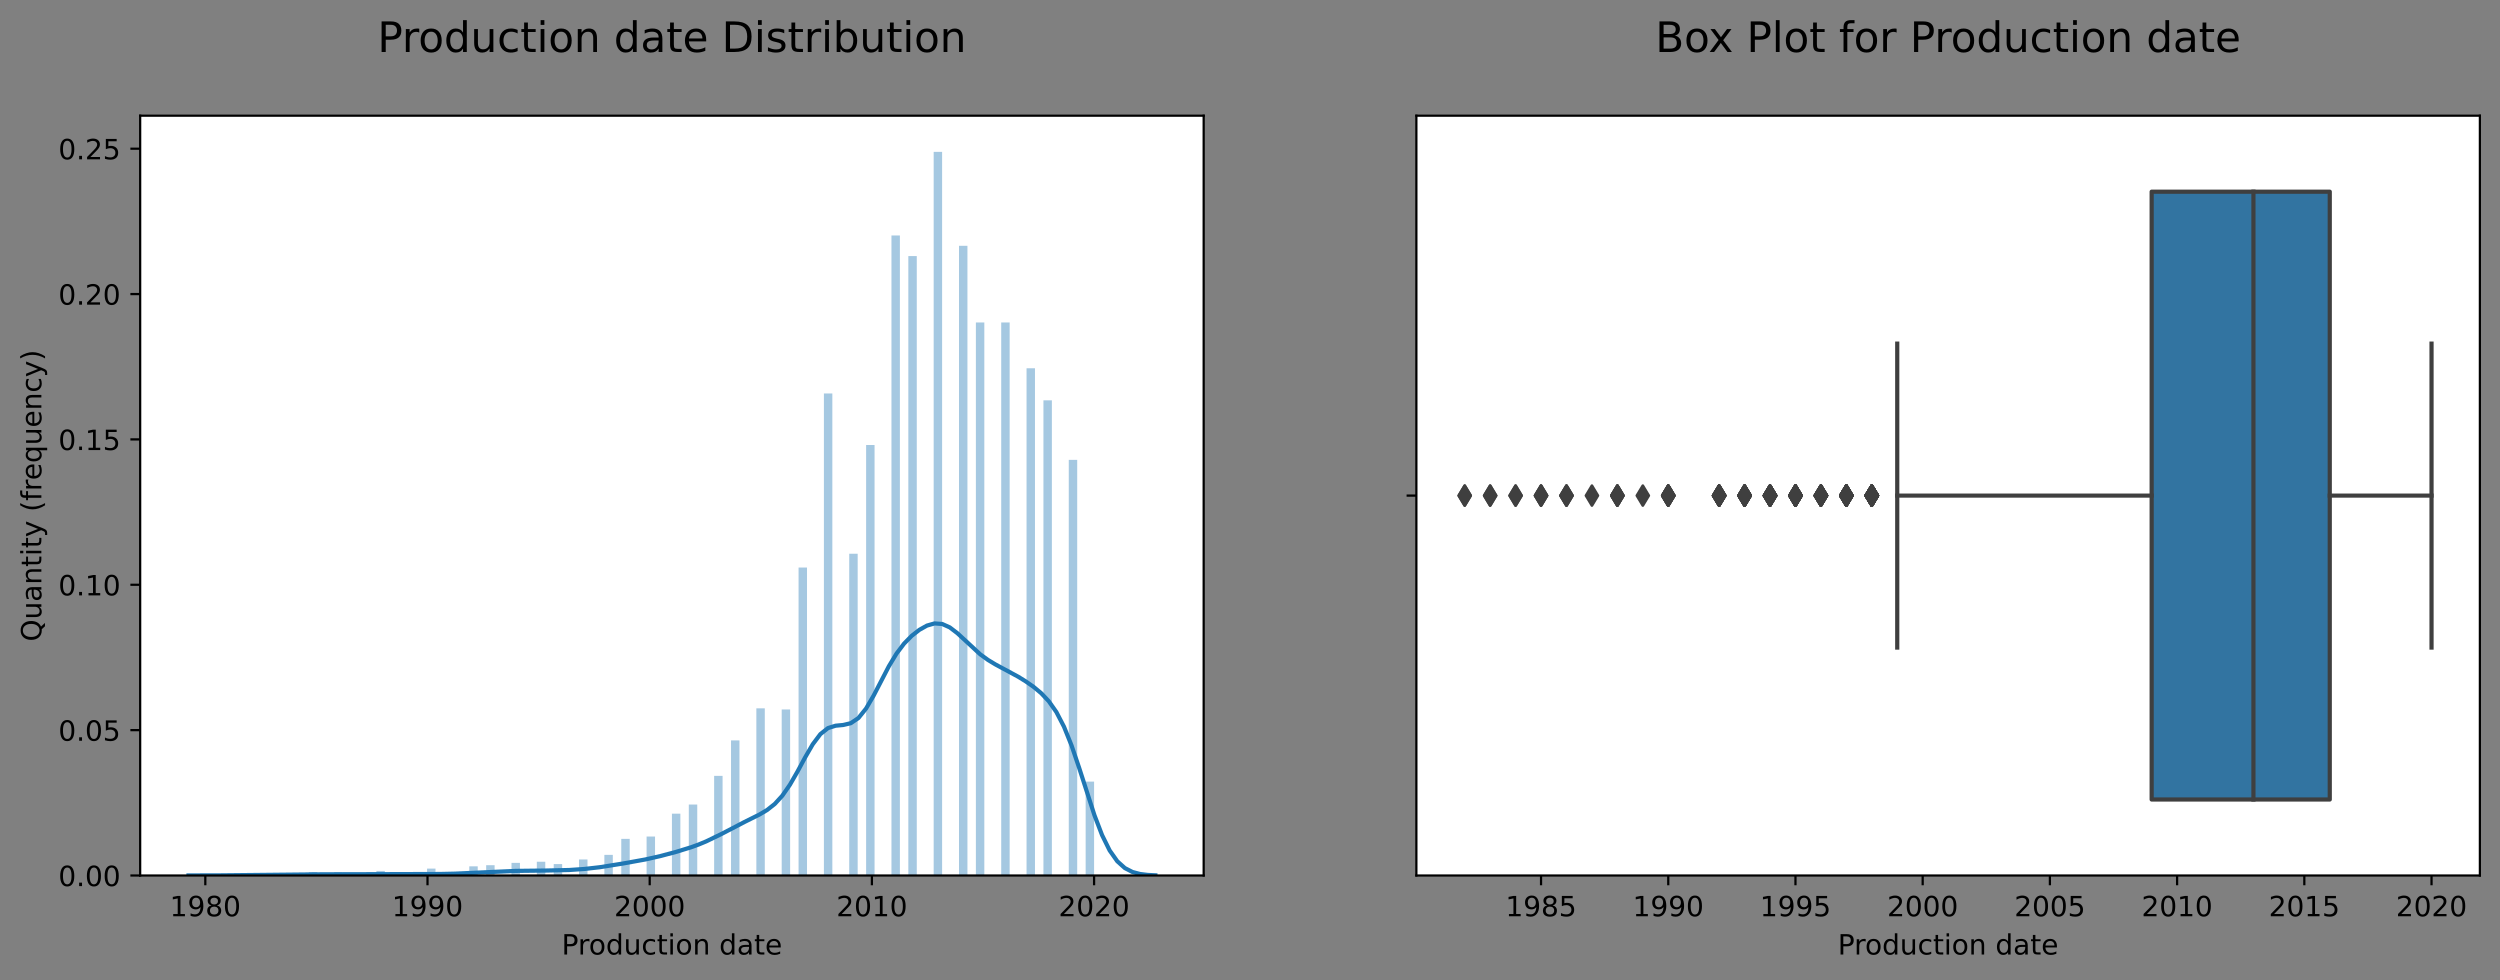 <?xml version="1.0" encoding="utf-8" standalone="no"?>
<!DOCTYPE svg PUBLIC "-//W3C//DTD SVG 1.1//EN"
  "http://www.w3.org/Graphics/SVG/1.1/DTD/svg11.dtd">
<!-- Created with matplotlib (https://matplotlib.org/) -->
<svg height="350.751pt" version="1.1" viewBox="0 0 894.344 350.751" width="894.344pt" xmlns="http://www.w3.org/2000/svg" xmlns:xlink="http://www.w3.org/1999/xlink">
 <rect x="0" y="0" width="894.344" height="350.751" fill="#808080" stroke="none"/>
 <defs>
  <style type="text/css">
*{stroke-linecap:butt;stroke-linejoin:round;}
  </style>
 </defs>
 <g id="figure_1">
  <g id="patch_1">
   <path d="M 0 350.751 
L 894.344 350.751 
L 894.344 0 
L 0 0 
z
" style="fill:none;"/>
  </g>
  <g id="axes_1">
   <g id="patch_2">
    <path d="M 50.144 313.194 
L 430.598 313.194 
L 430.598 41.394 
L 50.144 41.394 
z
" style="fill:#ffffff;"/>
   </g>
   <g id="patch_3">
    <path clip-path="url(#p80ab5fd195)" d="M 89.345 313.194 
L 92.365 313.194 
L 92.365 312.375 
L 89.345 312.375 
z
" style="fill:#1f77b4;opacity:0.4;"/>
   </g>
   <g id="patch_4">
    <path clip-path="url(#p80ab5fd195)" d="M 92.365 313.194 
L 95.386 313.194 
L 95.386 313.194 
L 92.365 313.194 
z
" style="fill:#1f77b4;opacity:0.4;"/>
   </g>
   <g id="patch_5">
    <path clip-path="url(#p80ab5fd195)" d="M 95.386 313.194 
L 98.406 313.194 
L 98.406 312.375 
L 95.386 312.375 
z
" style="fill:#1f77b4;opacity:0.4;"/>
   </g>
   <g id="patch_6">
    <path clip-path="url(#p80ab5fd195)" d="M 98.406 313.194 
L 101.427 313.194 
L 101.427 313.194 
L 98.406 313.194 
z
" style="fill:#1f77b4;opacity:0.4;"/>
   </g>
   <g id="patch_7">
    <path clip-path="url(#p80ab5fd195)" d="M 101.427 313.194 
L 104.448 313.194 
L 104.448 313.194 
L 101.427 313.194 
z
" style="fill:#1f77b4;opacity:0.4;"/>
   </g>
   <g id="patch_8">
    <path clip-path="url(#p80ab5fd195)" d="M 104.448 313.194 
L 107.468 313.194 
L 107.468 312.375 
L 104.448 312.375 
z
" style="fill:#1f77b4;opacity:0.4;"/>
   </g>
   <g id="patch_9">
    <path clip-path="url(#p80ab5fd195)" d="M 107.468 313.194 
L 110.489 313.194 
L 110.489 313.194 
L 107.468 313.194 
z
" style="fill:#1f77b4;opacity:0.4;"/>
   </g>
   <g id="patch_10">
    <path clip-path="url(#p80ab5fd195)" d="M 110.489 313.194 
L 113.509 313.194 
L 113.509 311.966 
L 110.489 311.966 
z
" style="fill:#1f77b4;opacity:0.4;"/>
   </g>
   <g id="patch_11">
    <path clip-path="url(#p80ab5fd195)" d="M 113.509 313.194 
L 116.53 313.194 
L 116.53 313.194 
L 113.509 313.194 
z
" style="fill:#1f77b4;opacity:0.4;"/>
   </g>
   <g id="patch_12">
    <path clip-path="url(#p80ab5fd195)" d="M 116.53 313.194 
L 119.55 313.194 
L 119.55 313.194 
L 116.53 313.194 
z
" style="fill:#1f77b4;opacity:0.4;"/>
   </g>
   <g id="patch_13">
    <path clip-path="url(#p80ab5fd195)" d="M 119.55 313.194 
L 122.571 313.194 
L 122.571 311.966 
L 119.55 311.966 
z
" style="fill:#1f77b4;opacity:0.4;"/>
   </g>
   <g id="patch_14">
    <path clip-path="url(#p80ab5fd195)" d="M 122.571 313.194 
L 125.591 313.194 
L 125.591 313.194 
L 122.571 313.194 
z
" style="fill:#1f77b4;opacity:0.4;"/>
   </g>
   <g id="patch_15">
    <path clip-path="url(#p80ab5fd195)" d="M 125.591 313.194 
L 128.612 313.194 
L 128.612 313.194 
L 125.591 313.194 
z
" style="fill:#1f77b4;opacity:0.4;"/>
   </g>
   <g id="patch_16">
    <path clip-path="url(#p80ab5fd195)" d="M 128.612 313.194 
L 131.632 313.194 
L 131.632 312.785 
L 128.612 312.785 
z
" style="fill:#1f77b4;opacity:0.4;"/>
   </g>
   <g id="patch_17">
    <path clip-path="url(#p80ab5fd195)" d="M 131.632 313.194 
L 134.653 313.194 
L 134.653 313.194 
L 131.632 313.194 
z
" style="fill:#1f77b4;opacity:0.4;"/>
   </g>
   <g id="patch_18">
    <path clip-path="url(#p80ab5fd195)" d="M 134.653 313.194 
L 137.673 313.194 
L 137.673 311.556 
L 134.653 311.556 
z
" style="fill:#1f77b4;opacity:0.4;"/>
   </g>
   <g id="patch_19">
    <path clip-path="url(#p80ab5fd195)" d="M 137.673 313.194 
L 140.694 313.194 
L 140.694 313.194 
L 137.673 313.194 
z
" style="fill:#1f77b4;opacity:0.4;"/>
   </g>
   <g id="patch_20">
    <path clip-path="url(#p80ab5fd195)" d="M 140.694 313.194 
L 143.714 313.194 
L 143.714 313.194 
L 140.694 313.194 
z
" style="fill:#1f77b4;opacity:0.4;"/>
   </g>
   <g id="patch_21">
    <path clip-path="url(#p80ab5fd195)" d="M 143.714 313.194 
L 146.735 313.194 
L 146.735 312.785 
L 143.714 312.785 
z
" style="fill:#1f77b4;opacity:0.4;"/>
   </g>
   <g id="patch_22">
    <path clip-path="url(#p80ab5fd195)" d="M 146.735 313.194 
L 149.755 313.194 
L 149.755 313.194 
L 146.735 313.194 
z
" style="fill:#1f77b4;opacity:0.4;"/>
   </g>
   <g id="patch_23">
    <path clip-path="url(#p80ab5fd195)" d="M 149.755 313.194 
L 152.776 313.194 
L 152.776 313.194 
L 149.755 313.194 
z
" style="fill:#1f77b4;opacity:0.4;"/>
   </g>
   <g id="patch_24">
    <path clip-path="url(#p80ab5fd195)" d="M 152.776 313.194 
L 155.796 313.194 
L 155.796 310.737 
L 152.776 310.737 
z
" style="fill:#1f77b4;opacity:0.4;"/>
   </g>
   <g id="patch_25">
    <path clip-path="url(#p80ab5fd195)" d="M 155.796 313.194 
L 158.817 313.194 
L 158.817 313.194 
L 155.796 313.194 
z
" style="fill:#1f77b4;opacity:0.4;"/>
   </g>
   <g id="patch_26">
    <path clip-path="url(#p80ab5fd195)" d="M 158.817 313.194 
L 161.837 313.194 
L 161.837 313.194 
L 158.817 313.194 
z
" style="fill:#1f77b4;opacity:0.4;"/>
   </g>
   <g id="patch_27">
    <path clip-path="url(#p80ab5fd195)" d="M 161.837 313.194 
L 164.858 313.194 
L 164.858 313.194 
L 161.837 313.194 
z
" style="fill:#1f77b4;opacity:0.4;"/>
   </g>
   <g id="patch_28">
    <path clip-path="url(#p80ab5fd195)" d="M 164.858 313.194 
L 167.878 313.194 
L 167.878 313.194 
L 164.858 313.194 
z
" style="fill:#1f77b4;opacity:0.4;"/>
   </g>
   <g id="patch_29">
    <path clip-path="url(#p80ab5fd195)" d="M 167.878 313.194 
L 170.899 313.194 
L 170.899 309.918 
L 167.878 309.918 
z
" style="fill:#1f77b4;opacity:0.4;"/>
   </g>
   <g id="patch_30">
    <path clip-path="url(#p80ab5fd195)" d="M 170.899 313.194 
L 173.92 313.194 
L 173.92 313.194 
L 170.899 313.194 
z
" style="fill:#1f77b4;opacity:0.4;"/>
   </g>
   <g id="patch_31">
    <path clip-path="url(#p80ab5fd195)" d="M 173.92 313.194 
L 176.94 313.194 
L 176.94 309.508 
L 173.92 309.508 
z
" style="fill:#1f77b4;opacity:0.4;"/>
   </g>
   <g id="patch_32">
    <path clip-path="url(#p80ab5fd195)" d="M 176.94 313.194 
L 179.961 313.194 
L 179.961 313.194 
L 176.94 313.194 
z
" style="fill:#1f77b4;opacity:0.4;"/>
   </g>
   <g id="patch_33">
    <path clip-path="url(#p80ab5fd195)" d="M 179.961 313.194 
L 182.981 313.194 
L 182.981 313.194 
L 179.961 313.194 
z
" style="fill:#1f77b4;opacity:0.4;"/>
   </g>
   <g id="patch_34">
    <path clip-path="url(#p80ab5fd195)" d="M 182.981 313.194 
L 186.002 313.194 
L 186.002 308.689 
L 182.981 308.689 
z
" style="fill:#1f77b4;opacity:0.4;"/>
   </g>
   <g id="patch_35">
    <path clip-path="url(#p80ab5fd195)" d="M 186.002 313.194 
L 189.022 313.194 
L 189.022 313.194 
L 186.002 313.194 
z
" style="fill:#1f77b4;opacity:0.4;"/>
   </g>
   <g id="patch_36">
    <path clip-path="url(#p80ab5fd195)" d="M 189.022 313.194 
L 192.043 313.194 
L 192.043 313.194 
L 189.022 313.194 
z
" style="fill:#1f77b4;opacity:0.4;"/>
   </g>
   <g id="patch_37">
    <path clip-path="url(#p80ab5fd195)" d="M 192.043 313.194 
L 195.063 313.194 
L 195.063 308.279 
L 192.043 308.279 
z
" style="fill:#1f77b4;opacity:0.4;"/>
   </g>
   <g id="patch_38">
    <path clip-path="url(#p80ab5fd195)" d="M 195.063 313.194 
L 198.084 313.194 
L 198.084 313.194 
L 195.063 313.194 
z
" style="fill:#1f77b4;opacity:0.4;"/>
   </g>
   <g id="patch_39">
    <path clip-path="url(#p80ab5fd195)" d="M 198.084 313.194 
L 201.104 313.194 
L 201.104 309.099 
L 198.084 309.099 
z
" style="fill:#1f77b4;opacity:0.4;"/>
   </g>
   <g id="patch_40">
    <path clip-path="url(#p80ab5fd195)" d="M 201.104 313.194 
L 204.125 313.194 
L 204.125 313.194 
L 201.104 313.194 
z
" style="fill:#1f77b4;opacity:0.4;"/>
   </g>
   <g id="patch_41">
    <path clip-path="url(#p80ab5fd195)" d="M 204.125 313.194 
L 207.145 313.194 
L 207.145 313.194 
L 204.125 313.194 
z
" style="fill:#1f77b4;opacity:0.4;"/>
   </g>
   <g id="patch_42">
    <path clip-path="url(#p80ab5fd195)" d="M 207.145 313.194 
L 210.166 313.194 
L 210.166 307.46 
L 207.145 307.46 
z
" style="fill:#1f77b4;opacity:0.4;"/>
   </g>
   <g id="patch_43">
    <path clip-path="url(#p80ab5fd195)" d="M 210.166 313.194 
L 213.186 313.194 
L 213.186 313.194 
L 210.166 313.194 
z
" style="fill:#1f77b4;opacity:0.4;"/>
   </g>
   <g id="patch_44">
    <path clip-path="url(#p80ab5fd195)" d="M 213.186 313.194 
L 216.207 313.194 
L 216.207 313.194 
L 213.186 313.194 
z
" style="fill:#1f77b4;opacity:0.4;"/>
   </g>
   <g id="patch_45">
    <path clip-path="url(#p80ab5fd195)" d="M 216.207 313.194 
L 219.227 313.194 
L 219.227 305.822 
L 216.207 305.822 
z
" style="fill:#1f77b4;opacity:0.4;"/>
   </g>
   <g id="patch_46">
    <path clip-path="url(#p80ab5fd195)" d="M 219.227 313.194 
L 222.248 313.194 
L 222.248 313.194 
L 219.227 313.194 
z
" style="fill:#1f77b4;opacity:0.4;"/>
   </g>
   <g id="patch_47">
    <path clip-path="url(#p80ab5fd195)" d="M 222.248 313.194 
L 225.268 313.194 
L 225.268 300.088 
L 222.248 300.088 
z
" style="fill:#1f77b4;opacity:0.4;"/>
   </g>
   <g id="patch_48">
    <path clip-path="url(#p80ab5fd195)" d="M 225.268 313.194 
L 228.289 313.194 
L 228.289 313.194 
L 225.268 313.194 
z
" style="fill:#1f77b4;opacity:0.4;"/>
   </g>
   <g id="patch_49">
    <path clip-path="url(#p80ab5fd195)" d="M 228.289 313.194 
L 231.309 313.194 
L 231.309 313.194 
L 228.289 313.194 
z
" style="fill:#1f77b4;opacity:0.4;"/>
   </g>
   <g id="patch_50">
    <path clip-path="url(#p80ab5fd195)" d="M 231.309 313.194 
L 234.33 313.194 
L 234.33 299.269 
L 231.309 299.269 
z
" style="fill:#1f77b4;opacity:0.4;"/>
   </g>
   <g id="patch_51">
    <path clip-path="url(#p80ab5fd195)" d="M 234.33 313.194 
L 237.351 313.194 
L 237.351 313.194 
L 234.33 313.194 
z
" style="fill:#1f77b4;opacity:0.4;"/>
   </g>
   <g id="patch_52">
    <path clip-path="url(#p80ab5fd195)" d="M 237.351 313.194 
L 240.371 313.194 
L 240.371 313.194 
L 237.351 313.194 
z
" style="fill:#1f77b4;opacity:0.4;"/>
   </g>
   <g id="patch_53">
    <path clip-path="url(#p80ab5fd195)" d="M 240.371 313.194 
L 243.392 313.194 
L 243.392 291.077 
L 240.371 291.077 
z
" style="fill:#1f77b4;opacity:0.4;"/>
   </g>
   <g id="patch_54">
    <path clip-path="url(#p80ab5fd195)" d="M 243.392 313.194 
L 246.412 313.194 
L 246.412 313.194 
L 243.392 313.194 
z
" style="fill:#1f77b4;opacity:0.4;"/>
   </g>
   <g id="patch_55">
    <path clip-path="url(#p80ab5fd195)" d="M 246.412 313.194 
L 249.433 313.194 
L 249.433 287.8 
L 246.412 287.8 
z
" style="fill:#1f77b4;opacity:0.4;"/>
   </g>
   <g id="patch_56">
    <path clip-path="url(#p80ab5fd195)" d="M 249.433 313.194 
L 252.453 313.194 
L 252.453 313.194 
L 249.433 313.194 
z
" style="fill:#1f77b4;opacity:0.4;"/>
   </g>
   <g id="patch_57">
    <path clip-path="url(#p80ab5fd195)" d="M 252.453 313.194 
L 255.474 313.194 
L 255.474 313.194 
L 252.453 313.194 
z
" style="fill:#1f77b4;opacity:0.4;"/>
   </g>
   <g id="patch_58">
    <path clip-path="url(#p80ab5fd195)" d="M 255.474 313.194 
L 258.494 313.194 
L 258.494 277.561 
L 255.474 277.561 
z
" style="fill:#1f77b4;opacity:0.4;"/>
   </g>
   <g id="patch_59">
    <path clip-path="url(#p80ab5fd195)" d="M 258.494 313.194 
L 261.515 313.194 
L 261.515 313.194 
L 258.494 313.194 
z
" style="fill:#1f77b4;opacity:0.4;"/>
   </g>
   <g id="patch_60">
    <path clip-path="url(#p80ab5fd195)" d="M 261.515 313.194 
L 264.535 313.194 
L 264.535 264.863 
L 261.515 264.863 
z
" style="fill:#1f77b4;opacity:0.4;"/>
   </g>
   <g id="patch_61">
    <path clip-path="url(#p80ab5fd195)" d="M 264.535 313.194 
L 267.556 313.194 
L 267.556 313.194 
L 264.535 313.194 
z
" style="fill:#1f77b4;opacity:0.4;"/>
   </g>
   <g id="patch_62">
    <path clip-path="url(#p80ab5fd195)" d="M 267.556 313.194 
L 270.576 313.194 
L 270.576 313.194 
L 267.556 313.194 
z
" style="fill:#1f77b4;opacity:0.4;"/>
   </g>
   <g id="patch_63">
    <path clip-path="url(#p80ab5fd195)" d="M 270.576 313.194 
L 273.597 313.194 
L 273.597 253.395 
L 270.576 253.395 
z
" style="fill:#1f77b4;opacity:0.4;"/>
   </g>
   <g id="patch_64">
    <path clip-path="url(#p80ab5fd195)" d="M 273.597 313.194 
L 276.617 313.194 
L 276.617 313.194 
L 273.597 313.194 
z
" style="fill:#1f77b4;opacity:0.4;"/>
   </g>
   <g id="patch_65">
    <path clip-path="url(#p80ab5fd195)" d="M 276.617 313.194 
L 279.638 313.194 
L 279.638 313.194 
L 276.617 313.194 
z
" style="fill:#1f77b4;opacity:0.4;"/>
   </g>
   <g id="patch_66">
    <path clip-path="url(#p80ab5fd195)" d="M 279.638 313.194 
L 282.658 313.194 
L 282.658 253.805 
L 279.638 253.805 
z
" style="fill:#1f77b4;opacity:0.4;"/>
   </g>
   <g id="patch_67">
    <path clip-path="url(#p80ab5fd195)" d="M 282.658 313.194 
L 285.679 313.194 
L 285.679 313.194 
L 282.658 313.194 
z
" style="fill:#1f77b4;opacity:0.4;"/>
   </g>
   <g id="patch_68">
    <path clip-path="url(#p80ab5fd195)" d="M 285.679 313.194 
L 288.699 313.194 
L 288.699 203.016 
L 285.679 203.016 
z
" style="fill:#1f77b4;opacity:0.4;"/>
   </g>
   <g id="patch_69">
    <path clip-path="url(#p80ab5fd195)" d="M 288.699 313.194 
L 291.72 313.194 
L 291.72 313.194 
L 288.699 313.194 
z
" style="fill:#1f77b4;opacity:0.4;"/>
   </g>
   <g id="patch_70">
    <path clip-path="url(#p80ab5fd195)" d="M 291.72 313.194 
L 294.74 313.194 
L 294.74 313.194 
L 291.72 313.194 
z
" style="fill:#1f77b4;opacity:0.4;"/>
   </g>
   <g id="patch_71">
    <path clip-path="url(#p80ab5fd195)" d="M 294.74 313.194 
L 297.761 313.194 
L 297.761 140.759 
L 294.74 140.759 
z
" style="fill:#1f77b4;opacity:0.4;"/>
   </g>
   <g id="patch_72">
    <path clip-path="url(#p80ab5fd195)" d="M 297.761 313.194 
L 300.781 313.194 
L 300.781 313.194 
L 297.761 313.194 
z
" style="fill:#1f77b4;opacity:0.4;"/>
   </g>
   <g id="patch_73">
    <path clip-path="url(#p80ab5fd195)" d="M 300.781 313.194 
L 303.802 313.194 
L 303.802 313.194 
L 300.781 313.194 
z
" style="fill:#1f77b4;opacity:0.4;"/>
   </g>
   <g id="patch_74">
    <path clip-path="url(#p80ab5fd195)" d="M 303.802 313.194 
L 306.823 313.194 
L 306.823 198.101 
L 303.802 198.101 
z
" style="fill:#1f77b4;opacity:0.4;"/>
   </g>
   <g id="patch_75">
    <path clip-path="url(#p80ab5fd195)" d="M 306.823 313.194 
L 309.843 313.194 
L 309.843 313.194 
L 306.823 313.194 
z
" style="fill:#1f77b4;opacity:0.4;"/>
   </g>
   <g id="patch_76">
    <path clip-path="url(#p80ab5fd195)" d="M 309.843 313.194 
L 312.864 313.194 
L 312.864 159.191 
L 309.843 159.191 
z
" style="fill:#1f77b4;opacity:0.4;"/>
   </g>
   <g id="patch_77">
    <path clip-path="url(#p80ab5fd195)" d="M 312.864 313.194 
L 315.884 313.194 
L 315.884 313.194 
L 312.864 313.194 
z
" style="fill:#1f77b4;opacity:0.4;"/>
   </g>
   <g id="patch_78">
    <path clip-path="url(#p80ab5fd195)" d="M 315.884 313.194 
L 318.905 313.194 
L 318.905 313.194 
L 315.884 313.194 
z
" style="fill:#1f77b4;opacity:0.4;"/>
   </g>
   <g id="patch_79">
    <path clip-path="url(#p80ab5fd195)" d="M 318.905 313.194 
L 321.925 313.194 
L 321.925 84.237 
L 318.905 84.237 
z
" style="fill:#1f77b4;opacity:0.4;"/>
   </g>
   <g id="patch_80">
    <path clip-path="url(#p80ab5fd195)" d="M 321.925 313.194 
L 324.946 313.194 
L 324.946 313.194 
L 321.925 313.194 
z
" style="fill:#1f77b4;opacity:0.4;"/>
   </g>
   <g id="patch_81">
    <path clip-path="url(#p80ab5fd195)" d="M 324.946 313.194 
L 327.966 313.194 
L 327.966 91.609 
L 324.946 91.609 
z
" style="fill:#1f77b4;opacity:0.4;"/>
   </g>
   <g id="patch_82">
    <path clip-path="url(#p80ab5fd195)" d="M 327.966 313.194 
L 330.987 313.194 
L 330.987 313.194 
L 327.966 313.194 
z
" style="fill:#1f77b4;opacity:0.4;"/>
   </g>
   <g id="patch_83">
    <path clip-path="url(#p80ab5fd195)" d="M 330.987 313.194 
L 334.007 313.194 
L 334.007 313.194 
L 330.987 313.194 
z
" style="fill:#1f77b4;opacity:0.4;"/>
   </g>
   <g id="patch_84">
    <path clip-path="url(#p80ab5fd195)" d="M 334.007 313.194 
L 337.028 313.194 
L 337.028 54.337 
L 334.007 54.337 
z
" style="fill:#1f77b4;opacity:0.4;"/>
   </g>
   <g id="patch_85">
    <path clip-path="url(#p80ab5fd195)" d="M 337.028 313.194 
L 340.048 313.194 
L 340.048 313.194 
L 337.028 313.194 
z
" style="fill:#1f77b4;opacity:0.4;"/>
   </g>
   <g id="patch_86">
    <path clip-path="url(#p80ab5fd195)" d="M 340.048 313.194 
L 343.069 313.194 
L 343.069 313.194 
L 340.048 313.194 
z
" style="fill:#1f77b4;opacity:0.4;"/>
   </g>
   <g id="patch_87">
    <path clip-path="url(#p80ab5fd195)" d="M 343.069 313.194 
L 346.089 313.194 
L 346.089 87.923 
L 343.069 87.923 
z
" style="fill:#1f77b4;opacity:0.4;"/>
   </g>
   <g id="patch_88">
    <path clip-path="url(#p80ab5fd195)" d="M 346.089 313.194 
L 349.11 313.194 
L 349.11 313.194 
L 346.089 313.194 
z
" style="fill:#1f77b4;opacity:0.4;"/>
   </g>
   <g id="patch_89">
    <path clip-path="url(#p80ab5fd195)" d="M 349.11 313.194 
L 352.13 313.194 
L 352.13 115.365 
L 349.11 115.365 
z
" style="fill:#1f77b4;opacity:0.4;"/>
   </g>
   <g id="patch_90">
    <path clip-path="url(#p80ab5fd195)" d="M 352.13 313.194 
L 355.151 313.194 
L 355.151 313.194 
L 352.13 313.194 
z
" style="fill:#1f77b4;opacity:0.4;"/>
   </g>
   <g id="patch_91">
    <path clip-path="url(#p80ab5fd195)" d="M 355.151 313.194 
L 358.171 313.194 
L 358.171 313.194 
L 355.151 313.194 
z
" style="fill:#1f77b4;opacity:0.4;"/>
   </g>
   <g id="patch_92">
    <path clip-path="url(#p80ab5fd195)" d="M 358.171 313.194 
L 361.192 313.194 
L 361.192 115.365 
L 358.171 115.365 
z
" style="fill:#1f77b4;opacity:0.4;"/>
   </g>
   <g id="patch_93">
    <path clip-path="url(#p80ab5fd195)" d="M 361.192 313.194 
L 364.212 313.194 
L 364.212 313.194 
L 361.192 313.194 
z
" style="fill:#1f77b4;opacity:0.4;"/>
   </g>
   <g id="patch_94">
    <path clip-path="url(#p80ab5fd195)" d="M 364.212 313.194 
L 367.233 313.194 
L 367.233 313.194 
L 364.212 313.194 
z
" style="fill:#1f77b4;opacity:0.4;"/>
   </g>
   <g id="patch_95">
    <path clip-path="url(#p80ab5fd195)" d="M 367.233 313.194 
L 370.253 313.194 
L 370.253 131.749 
L 367.233 131.749 
z
" style="fill:#1f77b4;opacity:0.4;"/>
   </g>
   <g id="patch_96">
    <path clip-path="url(#p80ab5fd195)" d="M 370.253 313.194 
L 373.274 313.194 
L 373.274 313.194 
L 370.253 313.194 
z
" style="fill:#1f77b4;opacity:0.4;"/>
   </g>
   <g id="patch_97">
    <path clip-path="url(#p80ab5fd195)" d="M 373.274 313.194 
L 376.295 313.194 
L 376.295 143.217 
L 373.274 143.217 
z
" style="fill:#1f77b4;opacity:0.4;"/>
   </g>
   <g id="patch_98">
    <path clip-path="url(#p80ab5fd195)" d="M 376.295 313.194 
L 379.315 313.194 
L 379.315 313.194 
L 376.295 313.194 
z
" style="fill:#1f77b4;opacity:0.4;"/>
   </g>
   <g id="patch_99">
    <path clip-path="url(#p80ab5fd195)" d="M 379.315 313.194 
L 382.336 313.194 
L 382.336 313.194 
L 379.315 313.194 
z
" style="fill:#1f77b4;opacity:0.4;"/>
   </g>
   <g id="patch_100">
    <path clip-path="url(#p80ab5fd195)" d="M 382.336 313.194 
L 385.356 313.194 
L 385.356 164.515 
L 382.336 164.515 
z
" style="fill:#1f77b4;opacity:0.4;"/>
   </g>
   <g id="patch_101">
    <path clip-path="url(#p80ab5fd195)" d="M 385.356 313.194 
L 388.377 313.194 
L 388.377 313.194 
L 385.356 313.194 
z
" style="fill:#1f77b4;opacity:0.4;"/>
   </g>
   <g id="patch_102">
    <path clip-path="url(#p80ab5fd195)" d="M 388.377 313.194 
L 391.397 313.194 
L 391.397 279.608 
L 388.377 279.608 
z
" style="fill:#1f77b4;opacity:0.4;"/>
   </g>
   <g id="matplotlib.axis_1">
    <g id="xtick_1">
     <g id="line2d_1">
      <defs>
       <path d="M 0 0 
L 0 3.5 
" id="m4179ff9839" style="stroke:#000000;stroke-width:0.8;"/>
      </defs>
      <g>
       <use style="stroke:#000000;stroke-width:0.8;" x="73.447" xlink:href="#m4179ff9839" y="313.194"/>
      </g>
     </g>
     <g id="text_1">
      <!-- 1980 -->
      <defs>
       <path d="M 12.406 8.297 
L 28.516 8.297 
L 28.516 63.922 
L 10.984 60.406 
L 10.984 69.391 
L 28.422 72.906 
L 38.281 72.906 
L 38.281 8.297 
L 54.391 8.297 
L 54.391 0 
L 12.406 0 
z
" id="DejaVuSans-49"/>
       <path d="M 10.984 1.516 
L 10.984 10.5 
Q 14.703 8.734 18.5 7.812 
Q 22.312 6.891 25.984 6.891 
Q 35.75 6.891 40.891 13.453 
Q 46.047 20.016 46.781 33.406 
Q 43.953 29.203 39.594 26.953 
Q 35.25 24.703 29.984 24.703 
Q 19.047 24.703 12.672 31.312 
Q 6.297 37.938 6.297 49.422 
Q 6.297 60.641 12.938 67.422 
Q 19.578 74.219 30.609 74.219 
Q 43.266 74.219 49.922 64.516 
Q 56.594 54.828 56.594 36.375 
Q 56.594 19.141 48.406 8.859 
Q 40.234 -1.422 26.422 -1.422 
Q 22.703 -1.422 18.891 -0.688 
Q 15.094 0.047 10.984 1.516 
z
M 30.609 32.422 
Q 37.25 32.422 41.125 36.953 
Q 45.016 41.5 45.016 49.422 
Q 45.016 57.281 41.125 61.844 
Q 37.25 66.406 30.609 66.406 
Q 23.969 66.406 20.094 61.844 
Q 16.219 57.281 16.219 49.422 
Q 16.219 41.5 20.094 36.953 
Q 23.969 32.422 30.609 32.422 
z
" id="DejaVuSans-57"/>
       <path d="M 31.781 34.625 
Q 24.75 34.625 20.719 30.859 
Q 16.703 27.094 16.703 20.516 
Q 16.703 13.922 20.719 10.156 
Q 24.75 6.391 31.781 6.391 
Q 38.812 6.391 42.859 10.172 
Q 46.922 13.969 46.922 20.516 
Q 46.922 27.094 42.891 30.859 
Q 38.875 34.625 31.781 34.625 
z
M 21.922 38.812 
Q 15.578 40.375 12.031 44.719 
Q 8.5 49.078 8.5 55.328 
Q 8.5 64.062 14.719 69.141 
Q 20.953 74.219 31.781 74.219 
Q 42.672 74.219 48.875 69.141 
Q 55.078 64.062 55.078 55.328 
Q 55.078 49.078 51.531 44.719 
Q 48 40.375 41.703 38.812 
Q 48.828 37.156 52.797 32.312 
Q 56.781 27.484 56.781 20.516 
Q 56.781 9.906 50.312 4.234 
Q 43.844 -1.422 31.781 -1.422 
Q 19.734 -1.422 13.25 4.234 
Q 6.781 9.906 6.781 20.516 
Q 6.781 27.484 10.781 32.312 
Q 14.797 37.156 21.922 38.812 
z
M 18.312 54.391 
Q 18.312 48.734 21.844 45.562 
Q 25.391 42.391 31.781 42.391 
Q 38.141 42.391 41.719 45.562 
Q 45.312 48.734 45.312 54.391 
Q 45.312 60.062 41.719 63.234 
Q 38.141 66.406 31.781 66.406 
Q 25.391 66.406 21.844 63.234 
Q 18.312 60.062 18.312 54.391 
z
" id="DejaVuSans-56"/>
       <path d="M 31.781 66.406 
Q 24.172 66.406 20.328 58.906 
Q 16.5 51.422 16.5 36.375 
Q 16.5 21.391 20.328 13.891 
Q 24.172 6.391 31.781 6.391 
Q 39.453 6.391 43.281 13.891 
Q 47.125 21.391 47.125 36.375 
Q 47.125 51.422 43.281 58.906 
Q 39.453 66.406 31.781 66.406 
z
M 31.781 74.219 
Q 44.047 74.219 50.516 64.516 
Q 56.984 54.828 56.984 36.375 
Q 56.984 17.969 50.516 8.266 
Q 44.047 -1.422 31.781 -1.422 
Q 19.531 -1.422 13.062 8.266 
Q 6.594 17.969 6.594 36.375 
Q 6.594 54.828 13.062 64.516 
Q 19.531 74.219 31.781 74.219 
z
" id="DejaVuSans-48"/>
      </defs>
      <g transform="translate(60.722 327.793)scale(0.1 -0.1)">
       <use xlink:href="#DejaVuSans-49"/>
       <use x="63.623" xlink:href="#DejaVuSans-57"/>
       <use x="127.246" xlink:href="#DejaVuSans-56"/>
       <use x="190.869" xlink:href="#DejaVuSans-48"/>
      </g>
     </g>
    </g>
    <g id="xtick_2">
     <g id="line2d_2">
      <g>
       <use style="stroke:#000000;stroke-width:0.8;" x="152.935" xlink:href="#m4179ff9839" y="313.194"/>
      </g>
     </g>
     <g id="text_2">
      <!-- 1990 -->
      <g transform="translate(140.21 327.793)scale(0.1 -0.1)">
       <use xlink:href="#DejaVuSans-49"/>
       <use x="63.623" xlink:href="#DejaVuSans-57"/>
       <use x="127.246" xlink:href="#DejaVuSans-57"/>
       <use x="190.869" xlink:href="#DejaVuSans-48"/>
      </g>
     </g>
    </g>
    <g id="xtick_3">
     <g id="line2d_3">
      <g>
       <use style="stroke:#000000;stroke-width:0.8;" x="232.422" xlink:href="#m4179ff9839" y="313.194"/>
      </g>
     </g>
     <g id="text_3">
      <!-- 2000 -->
      <defs>
       <path d="M 19.188 8.297 
L 53.609 8.297 
L 53.609 0 
L 7.328 0 
L 7.328 8.297 
Q 12.938 14.109 22.625 23.891 
Q 32.328 33.688 34.812 36.531 
Q 39.547 41.844 41.422 45.531 
Q 43.312 49.219 43.312 52.781 
Q 43.312 58.594 39.234 62.25 
Q 35.156 65.922 28.609 65.922 
Q 23.969 65.922 18.812 64.312 
Q 13.672 62.703 7.812 59.422 
L 7.812 69.391 
Q 13.766 71.781 18.938 73 
Q 24.125 74.219 28.422 74.219 
Q 39.75 74.219 46.484 68.547 
Q 53.219 62.891 53.219 53.422 
Q 53.219 48.922 51.531 44.891 
Q 49.859 40.875 45.406 35.406 
Q 44.188 33.984 37.641 27.219 
Q 31.109 20.453 19.188 8.297 
z
" id="DejaVuSans-50"/>
      </defs>
      <g transform="translate(219.697 327.793)scale(0.1 -0.1)">
       <use xlink:href="#DejaVuSans-50"/>
       <use x="63.623" xlink:href="#DejaVuSans-48"/>
       <use x="127.246" xlink:href="#DejaVuSans-48"/>
       <use x="190.869" xlink:href="#DejaVuSans-48"/>
      </g>
     </g>
    </g>
    <g id="xtick_4">
     <g id="line2d_4">
      <g>
       <use style="stroke:#000000;stroke-width:0.8;" x="311.91" xlink:href="#m4179ff9839" y="313.194"/>
      </g>
     </g>
     <g id="text_4">
      <!-- 2010 -->
      <g transform="translate(299.185 327.793)scale(0.1 -0.1)">
       <use xlink:href="#DejaVuSans-50"/>
       <use x="63.623" xlink:href="#DejaVuSans-48"/>
       <use x="127.246" xlink:href="#DejaVuSans-49"/>
       <use x="190.869" xlink:href="#DejaVuSans-48"/>
      </g>
     </g>
    </g>
    <g id="xtick_5">
     <g id="line2d_5">
      <g>
       <use style="stroke:#000000;stroke-width:0.8;" x="391.397" xlink:href="#m4179ff9839" y="313.194"/>
      </g>
     </g>
     <g id="text_5">
      <!-- 2020 -->
      <g transform="translate(378.672 327.793)scale(0.1 -0.1)">
       <use xlink:href="#DejaVuSans-50"/>
       <use x="63.623" xlink:href="#DejaVuSans-48"/>
       <use x="127.246" xlink:href="#DejaVuSans-50"/>
       <use x="190.869" xlink:href="#DejaVuSans-48"/>
      </g>
     </g>
    </g>
    <g id="text_6">
     <!-- Production date -->
     <defs>
      <path d="M 19.672 64.797 
L 19.672 37.406 
L 32.078 37.406 
Q 38.969 37.406 42.719 40.969 
Q 46.484 44.531 46.484 51.125 
Q 46.484 57.672 42.719 61.234 
Q 38.969 64.797 32.078 64.797 
z
M 9.812 72.906 
L 32.078 72.906 
Q 44.344 72.906 50.609 67.359 
Q 56.891 61.812 56.891 51.125 
Q 56.891 40.328 50.609 34.812 
Q 44.344 29.297 32.078 29.297 
L 19.672 29.297 
L 19.672 0 
L 9.812 0 
z
" id="DejaVuSans-80"/>
      <path d="M 41.109 46.297 
Q 39.594 47.172 37.812 47.578 
Q 36.031 48 33.891 48 
Q 26.266 48 22.188 43.047 
Q 18.109 38.094 18.109 28.812 
L 18.109 0 
L 9.078 0 
L 9.078 54.688 
L 18.109 54.688 
L 18.109 46.188 
Q 20.953 51.172 25.484 53.578 
Q 30.031 56 36.531 56 
Q 37.453 56 38.578 55.875 
Q 39.703 55.766 41.062 55.516 
z
" id="DejaVuSans-114"/>
      <path d="M 30.609 48.391 
Q 23.391 48.391 19.188 42.75 
Q 14.984 37.109 14.984 27.297 
Q 14.984 17.484 19.156 11.844 
Q 23.344 6.203 30.609 6.203 
Q 37.797 6.203 41.984 11.859 
Q 46.188 17.531 46.188 27.297 
Q 46.188 37.016 41.984 42.703 
Q 37.797 48.391 30.609 48.391 
z
M 30.609 56 
Q 42.328 56 49.016 48.375 
Q 55.719 40.766 55.719 27.297 
Q 55.719 13.875 49.016 6.219 
Q 42.328 -1.422 30.609 -1.422 
Q 18.844 -1.422 12.172 6.219 
Q 5.516 13.875 5.516 27.297 
Q 5.516 40.766 12.172 48.375 
Q 18.844 56 30.609 56 
z
" id="DejaVuSans-111"/>
      <path d="M 45.406 46.391 
L 45.406 75.984 
L 54.391 75.984 
L 54.391 0 
L 45.406 0 
L 45.406 8.203 
Q 42.578 3.328 38.25 0.953 
Q 33.938 -1.422 27.875 -1.422 
Q 17.969 -1.422 11.734 6.484 
Q 5.516 14.406 5.516 27.297 
Q 5.516 40.188 11.734 48.094 
Q 17.969 56 27.875 56 
Q 33.938 56 38.25 53.625 
Q 42.578 51.266 45.406 46.391 
z
M 14.797 27.297 
Q 14.797 17.391 18.875 11.75 
Q 22.953 6.109 30.078 6.109 
Q 37.203 6.109 41.297 11.75 
Q 45.406 17.391 45.406 27.297 
Q 45.406 37.203 41.297 42.844 
Q 37.203 48.484 30.078 48.484 
Q 22.953 48.484 18.875 42.844 
Q 14.797 37.203 14.797 27.297 
z
" id="DejaVuSans-100"/>
      <path d="M 8.5 21.578 
L 8.5 54.688 
L 17.484 54.688 
L 17.484 21.922 
Q 17.484 14.156 20.5 10.266 
Q 23.531 6.391 29.594 6.391 
Q 36.859 6.391 41.078 11.031 
Q 45.312 15.672 45.312 23.688 
L 45.312 54.688 
L 54.297 54.688 
L 54.297 0 
L 45.312 0 
L 45.312 8.406 
Q 42.047 3.422 37.719 1 
Q 33.406 -1.422 27.688 -1.422 
Q 18.266 -1.422 13.375 4.438 
Q 8.5 10.297 8.5 21.578 
z
M 31.109 56 
z
" id="DejaVuSans-117"/>
      <path d="M 48.781 52.594 
L 48.781 44.188 
Q 44.969 46.297 41.141 47.344 
Q 37.312 48.391 33.406 48.391 
Q 24.656 48.391 19.812 42.844 
Q 14.984 37.312 14.984 27.297 
Q 14.984 17.281 19.812 11.734 
Q 24.656 6.203 33.406 6.203 
Q 37.312 6.203 41.141 7.25 
Q 44.969 8.297 48.781 10.406 
L 48.781 2.094 
Q 45.016 0.344 40.984 -0.531 
Q 36.969 -1.422 32.422 -1.422 
Q 20.062 -1.422 12.781 6.344 
Q 5.516 14.109 5.516 27.297 
Q 5.516 40.672 12.859 48.328 
Q 20.219 56 33.016 56 
Q 37.156 56 41.109 55.141 
Q 45.062 54.297 48.781 52.594 
z
" id="DejaVuSans-99"/>
      <path d="M 18.312 70.219 
L 18.312 54.688 
L 36.812 54.688 
L 36.812 47.703 
L 18.312 47.703 
L 18.312 18.016 
Q 18.312 11.328 20.141 9.422 
Q 21.969 7.516 27.594 7.516 
L 36.812 7.516 
L 36.812 0 
L 27.594 0 
Q 17.188 0 13.234 3.875 
Q 9.281 7.766 9.281 18.016 
L 9.281 47.703 
L 2.688 47.703 
L 2.688 54.688 
L 9.281 54.688 
L 9.281 70.219 
z
" id="DejaVuSans-116"/>
      <path d="M 9.422 54.688 
L 18.406 54.688 
L 18.406 0 
L 9.422 0 
z
M 9.422 75.984 
L 18.406 75.984 
L 18.406 64.594 
L 9.422 64.594 
z
" id="DejaVuSans-105"/>
      <path d="M 54.891 33.016 
L 54.891 0 
L 45.906 0 
L 45.906 32.719 
Q 45.906 40.484 42.875 44.328 
Q 39.844 48.188 33.797 48.188 
Q 26.516 48.188 22.312 43.547 
Q 18.109 38.922 18.109 30.906 
L 18.109 0 
L 9.078 0 
L 9.078 54.688 
L 18.109 54.688 
L 18.109 46.188 
Q 21.344 51.125 25.703 53.562 
Q 30.078 56 35.797 56 
Q 45.219 56 50.047 50.172 
Q 54.891 44.344 54.891 33.016 
z
" id="DejaVuSans-110"/>
      <path id="DejaVuSans-32"/>
      <path d="M 34.281 27.484 
Q 23.391 27.484 19.188 25 
Q 14.984 22.516 14.984 16.5 
Q 14.984 11.719 18.141 8.906 
Q 21.297 6.109 26.703 6.109 
Q 34.188 6.109 38.703 11.406 
Q 43.219 16.703 43.219 25.484 
L 43.219 27.484 
z
M 52.203 31.203 
L 52.203 0 
L 43.219 0 
L 43.219 8.297 
Q 40.141 3.328 35.547 0.953 
Q 30.953 -1.422 24.312 -1.422 
Q 15.922 -1.422 10.953 3.297 
Q 6 8.016 6 15.922 
Q 6 25.141 12.172 29.828 
Q 18.359 34.516 30.609 34.516 
L 43.219 34.516 
L 43.219 35.406 
Q 43.219 41.609 39.141 45 
Q 35.062 48.391 27.688 48.391 
Q 23 48.391 18.547 47.266 
Q 14.109 46.141 10.016 43.891 
L 10.016 52.203 
Q 14.938 54.109 19.578 55.047 
Q 24.219 56 28.609 56 
Q 40.484 56 46.344 49.844 
Q 52.203 43.703 52.203 31.203 
z
" id="DejaVuSans-97"/>
      <path d="M 56.203 29.594 
L 56.203 25.203 
L 14.891 25.203 
Q 15.484 15.922 20.484 11.062 
Q 25.484 6.203 34.422 6.203 
Q 39.594 6.203 44.453 7.469 
Q 49.312 8.734 54.109 11.281 
L 54.109 2.781 
Q 49.266 0.734 44.188 -0.344 
Q 39.109 -1.422 33.891 -1.422 
Q 20.797 -1.422 13.156 6.188 
Q 5.516 13.812 5.516 26.812 
Q 5.516 40.234 12.766 48.109 
Q 20.016 56 32.328 56 
Q 43.359 56 49.781 48.891 
Q 56.203 41.797 56.203 29.594 
z
M 47.219 32.234 
Q 47.125 39.594 43.094 43.984 
Q 39.062 48.391 32.422 48.391 
Q 24.906 48.391 20.391 44.141 
Q 15.875 39.891 15.188 32.172 
z
" id="DejaVuSans-101"/>
     </defs>
     <g transform="translate(200.908 341.471)scale(0.1 -0.1)">
      <use xlink:href="#DejaVuSans-80"/>
      <use x="58.553" xlink:href="#DejaVuSans-114"/>
      <use x="97.416" xlink:href="#DejaVuSans-111"/>
      <use x="158.598" xlink:href="#DejaVuSans-100"/>
      <use x="222.074" xlink:href="#DejaVuSans-117"/>
      <use x="285.453" xlink:href="#DejaVuSans-99"/>
      <use x="340.434" xlink:href="#DejaVuSans-116"/>
      <use x="379.643" xlink:href="#DejaVuSans-105"/>
      <use x="407.426" xlink:href="#DejaVuSans-111"/>
      <use x="468.607" xlink:href="#DejaVuSans-110"/>
      <use x="531.986" xlink:href="#DejaVuSans-32"/>
      <use x="563.773" xlink:href="#DejaVuSans-100"/>
      <use x="627.25" xlink:href="#DejaVuSans-97"/>
      <use x="688.529" xlink:href="#DejaVuSans-116"/>
      <use x="727.738" xlink:href="#DejaVuSans-101"/>
     </g>
    </g>
   </g>
   <g id="matplotlib.axis_2">
    <g id="ytick_1">
     <g id="line2d_6">
      <defs>
       <path d="M 0 0 
L -3.5 0 
" id="ma791e3b311" style="stroke:#000000;stroke-width:0.8;"/>
      </defs>
      <g>
       <use style="stroke:#000000;stroke-width:0.8;" x="50.144" xlink:href="#ma791e3b311" y="313.194"/>
      </g>
     </g>
     <g id="text_7">
      <!-- 0.00 -->
      <defs>
       <path d="M 10.688 12.406 
L 21 12.406 
L 21 0 
L 10.688 0 
z
" id="DejaVuSans-46"/>
      </defs>
      <g transform="translate(20.878 316.994)scale(0.1 -0.1)">
       <use xlink:href="#DejaVuSans-48"/>
       <use x="63.623" xlink:href="#DejaVuSans-46"/>
       <use x="95.41" xlink:href="#DejaVuSans-48"/>
       <use x="159.033" xlink:href="#DejaVuSans-48"/>
      </g>
     </g>
    </g>
    <g id="ytick_2">
     <g id="line2d_7">
      <g>
       <use style="stroke:#000000;stroke-width:0.8;" x="50.144" xlink:href="#ma791e3b311" y="261.194"/>
      </g>
     </g>
     <g id="text_8">
      <!-- 0.05 -->
      <defs>
       <path d="M 10.797 72.906 
L 49.516 72.906 
L 49.516 64.594 
L 19.828 64.594 
L 19.828 46.734 
Q 21.969 47.469 24.109 47.828 
Q 26.266 48.188 28.422 48.188 
Q 40.625 48.188 47.75 41.5 
Q 54.891 34.812 54.891 23.391 
Q 54.891 11.625 47.562 5.094 
Q 40.234 -1.422 26.906 -1.422 
Q 22.312 -1.422 17.547 -0.641 
Q 12.797 0.141 7.719 1.703 
L 7.719 11.625 
Q 12.109 9.234 16.797 8.062 
Q 21.484 6.891 26.703 6.891 
Q 35.156 6.891 40.078 11.328 
Q 45.016 15.766 45.016 23.391 
Q 45.016 31 40.078 35.438 
Q 35.156 39.891 26.703 39.891 
Q 22.75 39.891 18.812 39.016 
Q 14.891 38.141 10.797 36.281 
z
" id="DejaVuSans-53"/>
      </defs>
      <g transform="translate(20.878 264.994)scale(0.1 -0.1)">
       <use xlink:href="#DejaVuSans-48"/>
       <use x="63.623" xlink:href="#DejaVuSans-46"/>
       <use x="95.41" xlink:href="#DejaVuSans-48"/>
       <use x="159.033" xlink:href="#DejaVuSans-53"/>
      </g>
     </g>
    </g>
    <g id="ytick_3">
     <g id="line2d_8">
      <g>
       <use style="stroke:#000000;stroke-width:0.8;" x="50.144" xlink:href="#ma791e3b311" y="209.194"/>
      </g>
     </g>
     <g id="text_9">
      <!-- 0.10 -->
      <g transform="translate(20.878 212.994)scale(0.1 -0.1)">
       <use xlink:href="#DejaVuSans-48"/>
       <use x="63.623" xlink:href="#DejaVuSans-46"/>
       <use x="95.41" xlink:href="#DejaVuSans-49"/>
       <use x="159.033" xlink:href="#DejaVuSans-48"/>
      </g>
     </g>
    </g>
    <g id="ytick_4">
     <g id="line2d_9">
      <g>
       <use style="stroke:#000000;stroke-width:0.8;" x="50.144" xlink:href="#ma791e3b311" y="157.194"/>
      </g>
     </g>
     <g id="text_10">
      <!-- 0.15 -->
      <g transform="translate(20.878 160.994)scale(0.1 -0.1)">
       <use xlink:href="#DejaVuSans-48"/>
       <use x="63.623" xlink:href="#DejaVuSans-46"/>
       <use x="95.41" xlink:href="#DejaVuSans-49"/>
       <use x="159.033" xlink:href="#DejaVuSans-53"/>
      </g>
     </g>
    </g>
    <g id="ytick_5">
     <g id="line2d_10">
      <g>
       <use style="stroke:#000000;stroke-width:0.8;" x="50.144" xlink:href="#ma791e3b311" y="105.194"/>
      </g>
     </g>
     <g id="text_11">
      <!-- 0.20 -->
      <g transform="translate(20.878 108.994)scale(0.1 -0.1)">
       <use xlink:href="#DejaVuSans-48"/>
       <use x="63.623" xlink:href="#DejaVuSans-46"/>
       <use x="95.41" xlink:href="#DejaVuSans-50"/>
       <use x="159.033" xlink:href="#DejaVuSans-48"/>
      </g>
     </g>
    </g>
    <g id="ytick_6">
     <g id="line2d_11">
      <g>
       <use style="stroke:#000000;stroke-width:0.8;" x="50.144" xlink:href="#ma791e3b311" y="53.194"/>
      </g>
     </g>
     <g id="text_12">
      <!-- 0.25 -->
      <g transform="translate(20.878 56.994)scale(0.1 -0.1)">
       <use xlink:href="#DejaVuSans-48"/>
       <use x="63.623" xlink:href="#DejaVuSans-46"/>
       <use x="95.41" xlink:href="#DejaVuSans-50"/>
       <use x="159.033" xlink:href="#DejaVuSans-53"/>
      </g>
     </g>
    </g>
    <g id="text_13">
     <!-- Quantity (frequency) -->
     <defs>
      <path d="M 39.406 66.219 
Q 28.656 66.219 22.328 58.203 
Q 16.016 50.203 16.016 36.375 
Q 16.016 22.609 22.328 14.594 
Q 28.656 6.594 39.406 6.594 
Q 50.141 6.594 56.422 14.594 
Q 62.703 22.609 62.703 36.375 
Q 62.703 50.203 56.422 58.203 
Q 50.141 66.219 39.406 66.219 
z
M 53.219 1.312 
L 66.219 -12.891 
L 54.297 -12.891 
L 43.5 -1.219 
Q 41.891 -1.312 41.031 -1.359 
Q 40.188 -1.422 39.406 -1.422 
Q 24.031 -1.422 14.812 8.859 
Q 5.609 19.141 5.609 36.375 
Q 5.609 53.656 14.812 63.938 
Q 24.031 74.219 39.406 74.219 
Q 54.734 74.219 63.906 63.938 
Q 73.094 53.656 73.094 36.375 
Q 73.094 23.688 67.984 14.641 
Q 62.891 5.609 53.219 1.312 
z
" id="DejaVuSans-81"/>
      <path d="M 32.172 -5.078 
Q 28.375 -14.844 24.75 -17.812 
Q 21.141 -20.797 15.094 -20.797 
L 7.906 -20.797 
L 7.906 -13.281 
L 13.188 -13.281 
Q 16.891 -13.281 18.938 -11.516 
Q 21 -9.766 23.484 -3.219 
L 25.094 0.875 
L 2.984 54.688 
L 12.5 54.688 
L 29.594 11.922 
L 46.688 54.688 
L 56.203 54.688 
z
" id="DejaVuSans-121"/>
      <path d="M 31 75.875 
Q 24.469 64.656 21.281 53.656 
Q 18.109 42.672 18.109 31.391 
Q 18.109 20.125 21.312 9.062 
Q 24.516 -2 31 -13.188 
L 23.188 -13.188 
Q 15.875 -1.703 12.234 9.375 
Q 8.594 20.453 8.594 31.391 
Q 8.594 42.281 12.203 53.312 
Q 15.828 64.359 23.188 75.875 
z
" id="DejaVuSans-40"/>
      <path d="M 37.109 75.984 
L 37.109 68.5 
L 28.516 68.5 
Q 23.688 68.5 21.797 66.547 
Q 19.922 64.594 19.922 59.516 
L 19.922 54.688 
L 34.719 54.688 
L 34.719 47.703 
L 19.922 47.703 
L 19.922 0 
L 10.891 0 
L 10.891 47.703 
L 2.297 47.703 
L 2.297 54.688 
L 10.891 54.688 
L 10.891 58.5 
Q 10.891 67.625 15.141 71.797 
Q 19.391 75.984 28.609 75.984 
z
" id="DejaVuSans-102"/>
      <path d="M 14.797 27.297 
Q 14.797 17.391 18.875 11.75 
Q 22.953 6.109 30.078 6.109 
Q 37.203 6.109 41.297 11.75 
Q 45.406 17.391 45.406 27.297 
Q 45.406 37.203 41.297 42.844 
Q 37.203 48.484 30.078 48.484 
Q 22.953 48.484 18.875 42.844 
Q 14.797 37.203 14.797 27.297 
z
M 45.406 8.203 
Q 42.578 3.328 38.25 0.953 
Q 33.938 -1.422 27.875 -1.422 
Q 17.969 -1.422 11.734 6.484 
Q 5.516 14.406 5.516 27.297 
Q 5.516 40.188 11.734 48.094 
Q 17.969 56 27.875 56 
Q 33.938 56 38.25 53.625 
Q 42.578 51.266 45.406 46.391 
L 45.406 54.688 
L 54.391 54.688 
L 54.391 -20.797 
L 45.406 -20.797 
z
" id="DejaVuSans-113"/>
      <path d="M 8.016 75.875 
L 15.828 75.875 
Q 23.141 64.359 26.781 53.312 
Q 30.422 42.281 30.422 31.391 
Q 30.422 20.453 26.781 9.375 
Q 23.141 -1.703 15.828 -13.188 
L 8.016 -13.188 
Q 14.5 -2 17.703 9.062 
Q 20.906 20.125 20.906 31.391 
Q 20.906 42.672 17.703 53.656 
Q 14.5 64.656 8.016 75.875 
z
" id="DejaVuSans-41"/>
     </defs>
     <g transform="translate(14.798 229.468)rotate(-90)scale(0.1 -0.1)">
      <use xlink:href="#DejaVuSans-81"/>
      <use x="78.711" xlink:href="#DejaVuSans-117"/>
      <use x="142.09" xlink:href="#DejaVuSans-97"/>
      <use x="203.369" xlink:href="#DejaVuSans-110"/>
      <use x="266.748" xlink:href="#DejaVuSans-116"/>
      <use x="305.957" xlink:href="#DejaVuSans-105"/>
      <use x="333.74" xlink:href="#DejaVuSans-116"/>
      <use x="372.949" xlink:href="#DejaVuSans-121"/>
      <use x="432.129" xlink:href="#DejaVuSans-32"/>
      <use x="463.916" xlink:href="#DejaVuSans-40"/>
      <use x="502.93" xlink:href="#DejaVuSans-102"/>
      <use x="538.135" xlink:href="#DejaVuSans-114"/>
      <use x="576.998" xlink:href="#DejaVuSans-101"/>
      <use x="638.521" xlink:href="#DejaVuSans-113"/>
      <use x="701.998" xlink:href="#DejaVuSans-117"/>
      <use x="765.377" xlink:href="#DejaVuSans-101"/>
      <use x="826.9" xlink:href="#DejaVuSans-110"/>
      <use x="890.279" xlink:href="#DejaVuSans-99"/>
      <use x="945.26" xlink:href="#DejaVuSans-121"/>
      <use x="1004.439" xlink:href="#DejaVuSans-41"/>
     </g>
    </g>
   </g>
   <g id="line2d_12">
    <path clip-path="url(#p80ab5fd195)" d="M 67.437 313.173 
L 78.331 313.146 
L 113.734 312.783 
L 157.308 312.659 
L 162.755 312.537 
L 184.542 311.55 
L 195.435 311.423 
L 203.606 311.234 
L 209.052 310.862 
L 214.499 310.245 
L 222.669 308.944 
L 230.839 307.469 
L 236.286 306.236 
L 241.733 304.785 
L 247.179 303.114 
L 249.903 302.125 
L 252.626 300.995 
L 258.073 298.355 
L 266.243 294.099 
L 271.69 291.384 
L 274.413 289.773 
L 277.136 287.628 
L 279.86 284.658 
L 282.583 280.729 
L 285.307 275.999 
L 288.03 270.941 
L 290.753 266.252 
L 293.477 262.628 
L 296.2 260.465 
L 298.923 259.612 
L 301.647 259.356 
L 304.37 258.711 
L 307.094 256.861 
L 309.817 253.485 
L 312.54 248.825 
L 317.987 238.331 
L 320.71 233.824 
L 323.434 230.227 
L 326.157 227.454 
L 328.88 225.324 
L 331.604 223.795 
L 334.327 223.022 
L 337.051 223.217 
L 339.774 224.446 
L 342.497 226.527 
L 350.667 234.073 
L 353.391 236.057 
L 356.114 237.698 
L 364.284 242.112 
L 367.008 243.798 
L 369.731 245.701 
L 372.454 247.961 
L 375.178 250.842 
L 377.901 254.72 
L 380.624 259.963 
L 383.348 266.724 
L 386.071 274.751 
L 391.518 291.614 
L 394.241 298.726 
L 396.965 304.237 
L 399.688 308.097 
L 402.411 310.545 
L 405.135 311.946 
L 407.858 312.666 
L 410.582 312.995 
L 413.305 313.127 
L 413.305 313.127 
" style="fill:none;stroke:#1f77b4;stroke-linecap:square;stroke-width:1.5;"/>
   </g>
   <g id="patch_103">
    <path d="M 50.144 313.194 
L 50.144 41.394 
" style="fill:none;stroke:#000000;stroke-linecap:square;stroke-linejoin:miter;stroke-width:0.8;"/>
   </g>
   <g id="patch_104">
    <path d="M 430.598 313.194 
L 430.598 41.394 
" style="fill:none;stroke:#000000;stroke-linecap:square;stroke-linejoin:miter;stroke-width:0.8;"/>
   </g>
   <g id="patch_105">
    <path d="M 50.144 313.194 
L 430.598 313.194 
" style="fill:none;stroke:#000000;stroke-linecap:square;stroke-linejoin:miter;stroke-width:0.8;"/>
   </g>
   <g id="patch_106">
    <path d="M 50.144 41.394 
L 430.598 41.394 
" style="fill:none;stroke:#000000;stroke-linecap:square;stroke-linejoin:miter;stroke-width:0.8;"/>
   </g>
   <g id="text_14">
    <!-- Production date Distribution -->
    <defs>
     <path d="M 19.672 64.797 
L 19.672 8.109 
L 31.594 8.109 
Q 46.688 8.109 53.688 14.938 
Q 60.688 21.781 60.688 36.531 
Q 60.688 51.172 53.688 57.984 
Q 46.688 64.797 31.594 64.797 
z
M 9.812 72.906 
L 30.078 72.906 
Q 51.266 72.906 61.172 64.094 
Q 71.094 55.281 71.094 36.531 
Q 71.094 17.672 61.125 8.828 
Q 51.172 0 30.078 0 
L 9.812 0 
z
" id="DejaVuSans-68"/>
     <path d="M 44.281 53.078 
L 44.281 44.578 
Q 40.484 46.531 36.375 47.5 
Q 32.281 48.484 27.875 48.484 
Q 21.188 48.484 17.844 46.438 
Q 14.5 44.391 14.5 40.281 
Q 14.5 37.156 16.891 35.375 
Q 19.281 33.594 26.516 31.984 
L 29.594 31.297 
Q 39.156 29.25 43.188 25.516 
Q 47.219 21.781 47.219 15.094 
Q 47.219 7.469 41.188 3.016 
Q 35.156 -1.422 24.609 -1.422 
Q 20.219 -1.422 15.453 -0.562 
Q 10.688 0.297 5.422 2 
L 5.422 11.281 
Q 10.406 8.688 15.234 7.391 
Q 20.062 6.109 24.812 6.109 
Q 31.156 6.109 34.562 8.281 
Q 37.984 10.453 37.984 14.406 
Q 37.984 18.062 35.516 20.016 
Q 33.062 21.969 24.703 23.781 
L 21.578 24.516 
Q 13.234 26.266 9.516 29.906 
Q 5.812 33.547 5.812 39.891 
Q 5.812 47.609 11.281 51.797 
Q 16.75 56 26.812 56 
Q 31.781 56 36.172 55.266 
Q 40.578 54.547 44.281 53.078 
z
" id="DejaVuSans-115"/>
     <path d="M 48.688 27.297 
Q 48.688 37.203 44.609 42.844 
Q 40.531 48.484 33.406 48.484 
Q 26.266 48.484 22.188 42.844 
Q 18.109 37.203 18.109 27.297 
Q 18.109 17.391 22.188 11.75 
Q 26.266 6.109 33.406 6.109 
Q 40.531 6.109 44.609 11.75 
Q 48.688 17.391 48.688 27.297 
z
M 18.109 46.391 
Q 20.953 51.266 25.266 53.625 
Q 29.594 56 35.594 56 
Q 45.562 56 51.781 48.094 
Q 58.016 40.188 58.016 27.297 
Q 58.016 14.406 51.781 6.484 
Q 45.562 -1.422 35.594 -1.422 
Q 29.594 -1.422 25.266 0.953 
Q 20.953 3.328 18.109 8.203 
L 18.109 0 
L 9.078 0 
L 9.078 75.984 
L 18.109 75.984 
z
" id="DejaVuSans-98"/>
    </defs>
    <g transform="translate(135.039 18.598)scale(0.15 -0.15)">
     <use xlink:href="#DejaVuSans-80"/>
     <use x="58.553" xlink:href="#DejaVuSans-114"/>
     <use x="97.416" xlink:href="#DejaVuSans-111"/>
     <use x="158.598" xlink:href="#DejaVuSans-100"/>
     <use x="222.074" xlink:href="#DejaVuSans-117"/>
     <use x="285.453" xlink:href="#DejaVuSans-99"/>
     <use x="340.434" xlink:href="#DejaVuSans-116"/>
     <use x="379.643" xlink:href="#DejaVuSans-105"/>
     <use x="407.426" xlink:href="#DejaVuSans-111"/>
     <use x="468.607" xlink:href="#DejaVuSans-110"/>
     <use x="531.986" xlink:href="#DejaVuSans-32"/>
     <use x="563.773" xlink:href="#DejaVuSans-100"/>
     <use x="627.25" xlink:href="#DejaVuSans-97"/>
     <use x="688.529" xlink:href="#DejaVuSans-116"/>
     <use x="727.738" xlink:href="#DejaVuSans-101"/>
     <use x="789.262" xlink:href="#DejaVuSans-32"/>
     <use x="821.049" xlink:href="#DejaVuSans-68"/>
     <use x="898.051" xlink:href="#DejaVuSans-105"/>
     <use x="925.834" xlink:href="#DejaVuSans-115"/>
     <use x="977.934" xlink:href="#DejaVuSans-116"/>
     <use x="1017.143" xlink:href="#DejaVuSans-114"/>
     <use x="1058.256" xlink:href="#DejaVuSans-105"/>
     <use x="1086.039" xlink:href="#DejaVuSans-98"/>
     <use x="1149.516" xlink:href="#DejaVuSans-117"/>
     <use x="1212.895" xlink:href="#DejaVuSans-116"/>
     <use x="1252.104" xlink:href="#DejaVuSans-105"/>
     <use x="1279.887" xlink:href="#DejaVuSans-111"/>
     <use x="1341.068" xlink:href="#DejaVuSans-110"/>
    </g>
    <!--  -->
    <g transform="translate(240.371 35.394)scale(0.15 -0.15)"/>
   </g>
  </g>
  <g id="axes_2">
   <g id="patch_107">
    <path d="M 506.689 313.194 
L 887.144 313.194 
L 887.144 41.394 
L 506.689 41.394 
z
" style="fill:#ffffff;"/>
   </g>
   <g id="patch_108">
    <path clip-path="url(#pddfa8eb7ec)" d="M 769.731 68.574 
L 769.731 286.014 
L 833.443 286.014 
L 833.443 68.574 
L 769.731 68.574 
z
" style="fill:#3274a1;stroke:#3f3f3f;stroke-linejoin:miter;stroke-width:1.5;"/>
   </g>
   <g id="matplotlib.axis_3">
    <g id="xtick_6">
     <g id="line2d_13">
      <g>
       <use style="stroke:#000000;stroke-width:0.8;" x="551.288" xlink:href="#m4179ff9839" y="313.194"/>
      </g>
     </g>
     <g id="text_15">
      <!-- 1985 -->
      <g transform="translate(538.563 327.793)scale(0.1 -0.1)">
       <use xlink:href="#DejaVuSans-49"/>
       <use x="63.623" xlink:href="#DejaVuSans-57"/>
       <use x="127.246" xlink:href="#DejaVuSans-56"/>
       <use x="190.869" xlink:href="#DejaVuSans-53"/>
      </g>
     </g>
    </g>
    <g id="xtick_7">
     <g id="line2d_14">
      <g>
       <use style="stroke:#000000;stroke-width:0.8;" x="596.797" xlink:href="#m4179ff9839" y="313.194"/>
      </g>
     </g>
     <g id="text_16">
      <!-- 1990 -->
      <g transform="translate(584.072 327.793)scale(0.1 -0.1)">
       <use xlink:href="#DejaVuSans-49"/>
       <use x="63.623" xlink:href="#DejaVuSans-57"/>
       <use x="127.246" xlink:href="#DejaVuSans-57"/>
       <use x="190.869" xlink:href="#DejaVuSans-48"/>
      </g>
     </g>
    </g>
    <g id="xtick_8">
     <g id="line2d_15">
      <g>
       <use style="stroke:#000000;stroke-width:0.8;" x="642.306" xlink:href="#m4179ff9839" y="313.194"/>
      </g>
     </g>
     <g id="text_17">
      <!-- 1995 -->
      <g transform="translate(629.581 327.793)scale(0.1 -0.1)">
       <use xlink:href="#DejaVuSans-49"/>
       <use x="63.623" xlink:href="#DejaVuSans-57"/>
       <use x="127.246" xlink:href="#DejaVuSans-57"/>
       <use x="190.869" xlink:href="#DejaVuSans-53"/>
      </g>
     </g>
    </g>
    <g id="xtick_9">
     <g id="line2d_16">
      <g>
       <use style="stroke:#000000;stroke-width:0.8;" x="687.815" xlink:href="#m4179ff9839" y="313.194"/>
      </g>
     </g>
     <g id="text_18">
      <!-- 2000 -->
      <g transform="translate(675.09 327.793)scale(0.1 -0.1)">
       <use xlink:href="#DejaVuSans-50"/>
       <use x="63.623" xlink:href="#DejaVuSans-48"/>
       <use x="127.246" xlink:href="#DejaVuSans-48"/>
       <use x="190.869" xlink:href="#DejaVuSans-48"/>
      </g>
     </g>
    </g>
    <g id="xtick_10">
     <g id="line2d_17">
      <g>
       <use style="stroke:#000000;stroke-width:0.8;" x="733.324" xlink:href="#m4179ff9839" y="313.194"/>
      </g>
     </g>
     <g id="text_19">
      <!-- 2005 -->
      <g transform="translate(720.599 327.793)scale(0.1 -0.1)">
       <use xlink:href="#DejaVuSans-50"/>
       <use x="63.623" xlink:href="#DejaVuSans-48"/>
       <use x="127.246" xlink:href="#DejaVuSans-48"/>
       <use x="190.869" xlink:href="#DejaVuSans-53"/>
      </g>
     </g>
    </g>
    <g id="xtick_11">
     <g id="line2d_18">
      <g>
       <use style="stroke:#000000;stroke-width:0.8;" x="778.833" xlink:href="#m4179ff9839" y="313.194"/>
      </g>
     </g>
     <g id="text_20">
      <!-- 2010 -->
      <g transform="translate(766.108 327.793)scale(0.1 -0.1)">
       <use xlink:href="#DejaVuSans-50"/>
       <use x="63.623" xlink:href="#DejaVuSans-48"/>
       <use x="127.246" xlink:href="#DejaVuSans-49"/>
       <use x="190.869" xlink:href="#DejaVuSans-48"/>
      </g>
     </g>
    </g>
    <g id="xtick_12">
     <g id="line2d_19">
      <g>
       <use style="stroke:#000000;stroke-width:0.8;" x="824.341" xlink:href="#m4179ff9839" y="313.194"/>
      </g>
     </g>
     <g id="text_21">
      <!-- 2015 -->
      <g transform="translate(811.616 327.793)scale(0.1 -0.1)">
       <use xlink:href="#DejaVuSans-50"/>
       <use x="63.623" xlink:href="#DejaVuSans-48"/>
       <use x="127.246" xlink:href="#DejaVuSans-49"/>
       <use x="190.869" xlink:href="#DejaVuSans-53"/>
      </g>
     </g>
    </g>
    <g id="xtick_13">
     <g id="line2d_20">
      <g>
       <use style="stroke:#000000;stroke-width:0.8;" x="869.85" xlink:href="#m4179ff9839" y="313.194"/>
      </g>
     </g>
     <g id="text_22">
      <!-- 2020 -->
      <g transform="translate(857.125 327.793)scale(0.1 -0.1)">
       <use xlink:href="#DejaVuSans-50"/>
       <use x="63.623" xlink:href="#DejaVuSans-48"/>
       <use x="127.246" xlink:href="#DejaVuSans-50"/>
       <use x="190.869" xlink:href="#DejaVuSans-48"/>
      </g>
     </g>
    </g>
    <g id="text_23">
     <!-- Production date -->
     <g transform="translate(657.453 341.471)scale(0.1 -0.1)">
      <use xlink:href="#DejaVuSans-80"/>
      <use x="58.553" xlink:href="#DejaVuSans-114"/>
      <use x="97.416" xlink:href="#DejaVuSans-111"/>
      <use x="158.598" xlink:href="#DejaVuSans-100"/>
      <use x="222.074" xlink:href="#DejaVuSans-117"/>
      <use x="285.453" xlink:href="#DejaVuSans-99"/>
      <use x="340.434" xlink:href="#DejaVuSans-116"/>
      <use x="379.643" xlink:href="#DejaVuSans-105"/>
      <use x="407.426" xlink:href="#DejaVuSans-111"/>
      <use x="468.607" xlink:href="#DejaVuSans-110"/>
      <use x="531.986" xlink:href="#DejaVuSans-32"/>
      <use x="563.773" xlink:href="#DejaVuSans-100"/>
      <use x="627.25" xlink:href="#DejaVuSans-97"/>
      <use x="688.529" xlink:href="#DejaVuSans-116"/>
      <use x="727.738" xlink:href="#DejaVuSans-101"/>
     </g>
    </g>
   </g>
   <g id="matplotlib.axis_4">
    <g id="ytick_7">
     <g id="line2d_21">
      <g>
       <use style="stroke:#000000;stroke-width:0.8;" x="506.689" xlink:href="#ma791e3b311" y="177.294"/>
      </g>
     </g>
    </g>
   </g>
   <g id="line2d_22">
    <path clip-path="url(#pddfa8eb7ec)" d="M 769.731 177.294 
L 678.713 177.294 
" style="fill:none;stroke:#3f3f3f;stroke-linecap:square;stroke-width:1.5;"/>
   </g>
   <g id="line2d_23">
    <path clip-path="url(#pddfa8eb7ec)" d="M 833.443 177.294 
L 869.85 177.294 
" style="fill:none;stroke:#3f3f3f;stroke-linecap:square;stroke-width:1.5;"/>
   </g>
   <g id="line2d_24">
    <path clip-path="url(#pddfa8eb7ec)" d="M 678.713 122.934 
L 678.713 231.654 
" style="fill:none;stroke:#3f3f3f;stroke-linecap:square;stroke-width:1.5;"/>
   </g>
   <g id="line2d_25">
    <path clip-path="url(#pddfa8eb7ec)" d="M 869.85 122.934 
L 869.85 231.654 
" style="fill:none;stroke:#3f3f3f;stroke-linecap:square;stroke-width:1.5;"/>
   </g>
   <g id="line2d_26">
    <defs>
     <path d="M -0 3.536 
L 2.121 0 
L -0 -3.536 
L -2.121 -0 
z
" id="mdc7160937b" style="stroke:#3f3f3f;stroke-linejoin:miter;"/>
    </defs>
    <g clip-path="url(#pddfa8eb7ec)">
     <use style="fill:#3f3f3f;stroke:#3f3f3f;stroke-linejoin:miter;" x="551.288" xlink:href="#mdc7160937b" y="177.294"/>
     <use style="fill:#3f3f3f;stroke:#3f3f3f;stroke-linejoin:miter;" x="615" xlink:href="#mdc7160937b" y="177.294"/>
     <use style="fill:#3f3f3f;stroke:#3f3f3f;stroke-linejoin:miter;" x="633.204" xlink:href="#mdc7160937b" y="177.294"/>
     <use style="fill:#3f3f3f;stroke:#3f3f3f;stroke-linejoin:miter;" x="633.204" xlink:href="#mdc7160937b" y="177.294"/>
     <use style="fill:#3f3f3f;stroke:#3f3f3f;stroke-linejoin:miter;" x="660.509" xlink:href="#mdc7160937b" y="177.294"/>
     <use style="fill:#3f3f3f;stroke:#3f3f3f;stroke-linejoin:miter;" x="596.797" xlink:href="#mdc7160937b" y="177.294"/>
     <use style="fill:#3f3f3f;stroke:#3f3f3f;stroke-linejoin:miter;" x="660.509" xlink:href="#mdc7160937b" y="177.294"/>
     <use style="fill:#3f3f3f;stroke:#3f3f3f;stroke-linejoin:miter;" x="642.306" xlink:href="#mdc7160937b" y="177.294"/>
     <use style="fill:#3f3f3f;stroke:#3f3f3f;stroke-linejoin:miter;" x="560.39" xlink:href="#mdc7160937b" y="177.294"/>
     <use style="fill:#3f3f3f;stroke:#3f3f3f;stroke-linejoin:miter;" x="615" xlink:href="#mdc7160937b" y="177.294"/>
     <use style="fill:#3f3f3f;stroke:#3f3f3f;stroke-linejoin:miter;" x="615" xlink:href="#mdc7160937b" y="177.294"/>
     <use style="fill:#3f3f3f;stroke:#3f3f3f;stroke-linejoin:miter;" x="660.509" xlink:href="#mdc7160937b" y="177.294"/>
     <use style="fill:#3f3f3f;stroke:#3f3f3f;stroke-linejoin:miter;" x="660.509" xlink:href="#mdc7160937b" y="177.294"/>
     <use style="fill:#3f3f3f;stroke:#3f3f3f;stroke-linejoin:miter;" x="624.102" xlink:href="#mdc7160937b" y="177.294"/>
     <use style="fill:#3f3f3f;stroke:#3f3f3f;stroke-linejoin:miter;" x="624.102" xlink:href="#mdc7160937b" y="177.294"/>
     <use style="fill:#3f3f3f;stroke:#3f3f3f;stroke-linejoin:miter;" x="642.306" xlink:href="#mdc7160937b" y="177.294"/>
     <use style="fill:#3f3f3f;stroke:#3f3f3f;stroke-linejoin:miter;" x="578.593" xlink:href="#mdc7160937b" y="177.294"/>
     <use style="fill:#3f3f3f;stroke:#3f3f3f;stroke-linejoin:miter;" x="660.509" xlink:href="#mdc7160937b" y="177.294"/>
     <use style="fill:#3f3f3f;stroke:#3f3f3f;stroke-linejoin:miter;" x="651.408" xlink:href="#mdc7160937b" y="177.294"/>
     <use style="fill:#3f3f3f;stroke:#3f3f3f;stroke-linejoin:miter;" x="651.408" xlink:href="#mdc7160937b" y="177.294"/>
     <use style="fill:#3f3f3f;stroke:#3f3f3f;stroke-linejoin:miter;" x="660.509" xlink:href="#mdc7160937b" y="177.294"/>
     <use style="fill:#3f3f3f;stroke:#3f3f3f;stroke-linejoin:miter;" x="624.102" xlink:href="#mdc7160937b" y="177.294"/>
     <use style="fill:#3f3f3f;stroke:#3f3f3f;stroke-linejoin:miter;" x="615" xlink:href="#mdc7160937b" y="177.294"/>
     <use style="fill:#3f3f3f;stroke:#3f3f3f;stroke-linejoin:miter;" x="615" xlink:href="#mdc7160937b" y="177.294"/>
     <use style="fill:#3f3f3f;stroke:#3f3f3f;stroke-linejoin:miter;" x="651.408" xlink:href="#mdc7160937b" y="177.294"/>
     <use style="fill:#3f3f3f;stroke:#3f3f3f;stroke-linejoin:miter;" x="578.593" xlink:href="#mdc7160937b" y="177.294"/>
     <use style="fill:#3f3f3f;stroke:#3f3f3f;stroke-linejoin:miter;" x="615" xlink:href="#mdc7160937b" y="177.294"/>
     <use style="fill:#3f3f3f;stroke:#3f3f3f;stroke-linejoin:miter;" x="633.204" xlink:href="#mdc7160937b" y="177.294"/>
     <use style="fill:#3f3f3f;stroke:#3f3f3f;stroke-linejoin:miter;" x="596.797" xlink:href="#mdc7160937b" y="177.294"/>
     <use style="fill:#3f3f3f;stroke:#3f3f3f;stroke-linejoin:miter;" x="624.102" xlink:href="#mdc7160937b" y="177.294"/>
     <use style="fill:#3f3f3f;stroke:#3f3f3f;stroke-linejoin:miter;" x="642.306" xlink:href="#mdc7160937b" y="177.294"/>
     <use style="fill:#3f3f3f;stroke:#3f3f3f;stroke-linejoin:miter;" x="669.611" xlink:href="#mdc7160937b" y="177.294"/>
     <use style="fill:#3f3f3f;stroke:#3f3f3f;stroke-linejoin:miter;" x="651.408" xlink:href="#mdc7160937b" y="177.294"/>
     <use style="fill:#3f3f3f;stroke:#3f3f3f;stroke-linejoin:miter;" x="596.797" xlink:href="#mdc7160937b" y="177.294"/>
     <use style="fill:#3f3f3f;stroke:#3f3f3f;stroke-linejoin:miter;" x="578.593" xlink:href="#mdc7160937b" y="177.294"/>
     <use style="fill:#3f3f3f;stroke:#3f3f3f;stroke-linejoin:miter;" x="569.492" xlink:href="#mdc7160937b" y="177.294"/>
     <use style="fill:#3f3f3f;stroke:#3f3f3f;stroke-linejoin:miter;" x="642.306" xlink:href="#mdc7160937b" y="177.294"/>
     <use style="fill:#3f3f3f;stroke:#3f3f3f;stroke-linejoin:miter;" x="651.408" xlink:href="#mdc7160937b" y="177.294"/>
     <use style="fill:#3f3f3f;stroke:#3f3f3f;stroke-linejoin:miter;" x="651.408" xlink:href="#mdc7160937b" y="177.294"/>
     <use style="fill:#3f3f3f;stroke:#3f3f3f;stroke-linejoin:miter;" x="523.983" xlink:href="#mdc7160937b" y="177.294"/>
     <use style="fill:#3f3f3f;stroke:#3f3f3f;stroke-linejoin:miter;" x="669.611" xlink:href="#mdc7160937b" y="177.294"/>
     <use style="fill:#3f3f3f;stroke:#3f3f3f;stroke-linejoin:miter;" x="660.509" xlink:href="#mdc7160937b" y="177.294"/>
     <use style="fill:#3f3f3f;stroke:#3f3f3f;stroke-linejoin:miter;" x="615" xlink:href="#mdc7160937b" y="177.294"/>
     <use style="fill:#3f3f3f;stroke:#3f3f3f;stroke-linejoin:miter;" x="642.306" xlink:href="#mdc7160937b" y="177.294"/>
     <use style="fill:#3f3f3f;stroke:#3f3f3f;stroke-linejoin:miter;" x="596.797" xlink:href="#mdc7160937b" y="177.294"/>
     <use style="fill:#3f3f3f;stroke:#3f3f3f;stroke-linejoin:miter;" x="523.983" xlink:href="#mdc7160937b" y="177.294"/>
     <use style="fill:#3f3f3f;stroke:#3f3f3f;stroke-linejoin:miter;" x="660.509" xlink:href="#mdc7160937b" y="177.294"/>
     <use style="fill:#3f3f3f;stroke:#3f3f3f;stroke-linejoin:miter;" x="669.611" xlink:href="#mdc7160937b" y="177.294"/>
     <use style="fill:#3f3f3f;stroke:#3f3f3f;stroke-linejoin:miter;" x="633.204" xlink:href="#mdc7160937b" y="177.294"/>
     <use style="fill:#3f3f3f;stroke:#3f3f3f;stroke-linejoin:miter;" x="624.102" xlink:href="#mdc7160937b" y="177.294"/>
     <use style="fill:#3f3f3f;stroke:#3f3f3f;stroke-linejoin:miter;" x="615" xlink:href="#mdc7160937b" y="177.294"/>
     <use style="fill:#3f3f3f;stroke:#3f3f3f;stroke-linejoin:miter;" x="551.288" xlink:href="#mdc7160937b" y="177.294"/>
     <use style="fill:#3f3f3f;stroke:#3f3f3f;stroke-linejoin:miter;" x="596.797" xlink:href="#mdc7160937b" y="177.294"/>
     <use style="fill:#3f3f3f;stroke:#3f3f3f;stroke-linejoin:miter;" x="669.611" xlink:href="#mdc7160937b" y="177.294"/>
     <use style="fill:#3f3f3f;stroke:#3f3f3f;stroke-linejoin:miter;" x="642.306" xlink:href="#mdc7160937b" y="177.294"/>
     <use style="fill:#3f3f3f;stroke:#3f3f3f;stroke-linejoin:miter;" x="660.509" xlink:href="#mdc7160937b" y="177.294"/>
     <use style="fill:#3f3f3f;stroke:#3f3f3f;stroke-linejoin:miter;" x="624.102" xlink:href="#mdc7160937b" y="177.294"/>
     <use style="fill:#3f3f3f;stroke:#3f3f3f;stroke-linejoin:miter;" x="669.611" xlink:href="#mdc7160937b" y="177.294"/>
     <use style="fill:#3f3f3f;stroke:#3f3f3f;stroke-linejoin:miter;" x="533.084" xlink:href="#mdc7160937b" y="177.294"/>
     <use style="fill:#3f3f3f;stroke:#3f3f3f;stroke-linejoin:miter;" x="633.204" xlink:href="#mdc7160937b" y="177.294"/>
     <use style="fill:#3f3f3f;stroke:#3f3f3f;stroke-linejoin:miter;" x="560.39" xlink:href="#mdc7160937b" y="177.294"/>
     <use style="fill:#3f3f3f;stroke:#3f3f3f;stroke-linejoin:miter;" x="633.204" xlink:href="#mdc7160937b" y="177.294"/>
     <use style="fill:#3f3f3f;stroke:#3f3f3f;stroke-linejoin:miter;" x="651.408" xlink:href="#mdc7160937b" y="177.294"/>
     <use style="fill:#3f3f3f;stroke:#3f3f3f;stroke-linejoin:miter;" x="624.102" xlink:href="#mdc7160937b" y="177.294"/>
     <use style="fill:#3f3f3f;stroke:#3f3f3f;stroke-linejoin:miter;" x="669.611" xlink:href="#mdc7160937b" y="177.294"/>
     <use style="fill:#3f3f3f;stroke:#3f3f3f;stroke-linejoin:miter;" x="560.39" xlink:href="#mdc7160937b" y="177.294"/>
     <use style="fill:#3f3f3f;stroke:#3f3f3f;stroke-linejoin:miter;" x="669.611" xlink:href="#mdc7160937b" y="177.294"/>
     <use style="fill:#3f3f3f;stroke:#3f3f3f;stroke-linejoin:miter;" x="624.102" xlink:href="#mdc7160937b" y="177.294"/>
     <use style="fill:#3f3f3f;stroke:#3f3f3f;stroke-linejoin:miter;" x="642.306" xlink:href="#mdc7160937b" y="177.294"/>
     <use style="fill:#3f3f3f;stroke:#3f3f3f;stroke-linejoin:miter;" x="669.611" xlink:href="#mdc7160937b" y="177.294"/>
     <use style="fill:#3f3f3f;stroke:#3f3f3f;stroke-linejoin:miter;" x="633.204" xlink:href="#mdc7160937b" y="177.294"/>
     <use style="fill:#3f3f3f;stroke:#3f3f3f;stroke-linejoin:miter;" x="669.611" xlink:href="#mdc7160937b" y="177.294"/>
     <use style="fill:#3f3f3f;stroke:#3f3f3f;stroke-linejoin:miter;" x="669.611" xlink:href="#mdc7160937b" y="177.294"/>
     <use style="fill:#3f3f3f;stroke:#3f3f3f;stroke-linejoin:miter;" x="669.611" xlink:href="#mdc7160937b" y="177.294"/>
     <use style="fill:#3f3f3f;stroke:#3f3f3f;stroke-linejoin:miter;" x="642.306" xlink:href="#mdc7160937b" y="177.294"/>
     <use style="fill:#3f3f3f;stroke:#3f3f3f;stroke-linejoin:miter;" x="669.611" xlink:href="#mdc7160937b" y="177.294"/>
     <use style="fill:#3f3f3f;stroke:#3f3f3f;stroke-linejoin:miter;" x="660.509" xlink:href="#mdc7160937b" y="177.294"/>
     <use style="fill:#3f3f3f;stroke:#3f3f3f;stroke-linejoin:miter;" x="551.288" xlink:href="#mdc7160937b" y="177.294"/>
     <use style="fill:#3f3f3f;stroke:#3f3f3f;stroke-linejoin:miter;" x="633.204" xlink:href="#mdc7160937b" y="177.294"/>
     <use style="fill:#3f3f3f;stroke:#3f3f3f;stroke-linejoin:miter;" x="642.306" xlink:href="#mdc7160937b" y="177.294"/>
     <use style="fill:#3f3f3f;stroke:#3f3f3f;stroke-linejoin:miter;" x="651.408" xlink:href="#mdc7160937b" y="177.294"/>
     <use style="fill:#3f3f3f;stroke:#3f3f3f;stroke-linejoin:miter;" x="533.084" xlink:href="#mdc7160937b" y="177.294"/>
     <use style="fill:#3f3f3f;stroke:#3f3f3f;stroke-linejoin:miter;" x="596.797" xlink:href="#mdc7160937b" y="177.294"/>
     <use style="fill:#3f3f3f;stroke:#3f3f3f;stroke-linejoin:miter;" x="660.509" xlink:href="#mdc7160937b" y="177.294"/>
     <use style="fill:#3f3f3f;stroke:#3f3f3f;stroke-linejoin:miter;" x="669.611" xlink:href="#mdc7160937b" y="177.294"/>
     <use style="fill:#3f3f3f;stroke:#3f3f3f;stroke-linejoin:miter;" x="633.204" xlink:href="#mdc7160937b" y="177.294"/>
     <use style="fill:#3f3f3f;stroke:#3f3f3f;stroke-linejoin:miter;" x="542.186" xlink:href="#mdc7160937b" y="177.294"/>
     <use style="fill:#3f3f3f;stroke:#3f3f3f;stroke-linejoin:miter;" x="587.695" xlink:href="#mdc7160937b" y="177.294"/>
     <use style="fill:#3f3f3f;stroke:#3f3f3f;stroke-linejoin:miter;" x="669.611" xlink:href="#mdc7160937b" y="177.294"/>
     <use style="fill:#3f3f3f;stroke:#3f3f3f;stroke-linejoin:miter;" x="669.611" xlink:href="#mdc7160937b" y="177.294"/>
     <use style="fill:#3f3f3f;stroke:#3f3f3f;stroke-linejoin:miter;" x="633.204" xlink:href="#mdc7160937b" y="177.294"/>
     <use style="fill:#3f3f3f;stroke:#3f3f3f;stroke-linejoin:miter;" x="542.186" xlink:href="#mdc7160937b" y="177.294"/>
     <use style="fill:#3f3f3f;stroke:#3f3f3f;stroke-linejoin:miter;" x="669.611" xlink:href="#mdc7160937b" y="177.294"/>
     <use style="fill:#3f3f3f;stroke:#3f3f3f;stroke-linejoin:miter;" x="669.611" xlink:href="#mdc7160937b" y="177.294"/>
     <use style="fill:#3f3f3f;stroke:#3f3f3f;stroke-linejoin:miter;" x="669.611" xlink:href="#mdc7160937b" y="177.294"/>
     <use style="fill:#3f3f3f;stroke:#3f3f3f;stroke-linejoin:miter;" x="642.306" xlink:href="#mdc7160937b" y="177.294"/>
     <use style="fill:#3f3f3f;stroke:#3f3f3f;stroke-linejoin:miter;" x="660.509" xlink:href="#mdc7160937b" y="177.294"/>
     <use style="fill:#3f3f3f;stroke:#3f3f3f;stroke-linejoin:miter;" x="624.102" xlink:href="#mdc7160937b" y="177.294"/>
     <use style="fill:#3f3f3f;stroke:#3f3f3f;stroke-linejoin:miter;" x="660.509" xlink:href="#mdc7160937b" y="177.294"/>
     <use style="fill:#3f3f3f;stroke:#3f3f3f;stroke-linejoin:miter;" x="651.408" xlink:href="#mdc7160937b" y="177.294"/>
     <use style="fill:#3f3f3f;stroke:#3f3f3f;stroke-linejoin:miter;" x="660.509" xlink:href="#mdc7160937b" y="177.294"/>
     <use style="fill:#3f3f3f;stroke:#3f3f3f;stroke-linejoin:miter;" x="633.204" xlink:href="#mdc7160937b" y="177.294"/>
     <use style="fill:#3f3f3f;stroke:#3f3f3f;stroke-linejoin:miter;" x="642.306" xlink:href="#mdc7160937b" y="177.294"/>
     <use style="fill:#3f3f3f;stroke:#3f3f3f;stroke-linejoin:miter;" x="642.306" xlink:href="#mdc7160937b" y="177.294"/>
     <use style="fill:#3f3f3f;stroke:#3f3f3f;stroke-linejoin:miter;" x="578.593" xlink:href="#mdc7160937b" y="177.294"/>
     <use style="fill:#3f3f3f;stroke:#3f3f3f;stroke-linejoin:miter;" x="651.408" xlink:href="#mdc7160937b" y="177.294"/>
    </g>
   </g>
   <g id="line2d_27">
    <path clip-path="url(#pddfa8eb7ec)" d="M 806.138 68.574 
L 806.138 286.014 
" style="fill:none;stroke:#3f3f3f;stroke-linecap:square;stroke-width:1.5;"/>
   </g>
   <g id="patch_109">
    <path d="M 506.689 313.194 
L 506.689 41.394 
" style="fill:none;stroke:#000000;stroke-linecap:square;stroke-linejoin:miter;stroke-width:0.8;"/>
   </g>
   <g id="patch_110">
    <path d="M 887.144 313.194 
L 887.144 41.394 
" style="fill:none;stroke:#000000;stroke-linecap:square;stroke-linejoin:miter;stroke-width:0.8;"/>
   </g>
   <g id="patch_111">
    <path d="M 506.689 313.194 
L 887.144 313.194 
" style="fill:none;stroke:#000000;stroke-linecap:square;stroke-linejoin:miter;stroke-width:0.8;"/>
   </g>
   <g id="patch_112">
    <path d="M 506.689 41.394 
L 887.144 41.394 
" style="fill:none;stroke:#000000;stroke-linecap:square;stroke-linejoin:miter;stroke-width:0.8;"/>
   </g>
   <g id="text_24">
    <!-- Box Plot for Production date -->
    <defs>
     <path d="M 19.672 34.812 
L 19.672 8.109 
L 35.5 8.109 
Q 43.453 8.109 47.281 11.406 
Q 51.125 14.703 51.125 21.484 
Q 51.125 28.328 47.281 31.562 
Q 43.453 34.812 35.5 34.812 
z
M 19.672 64.797 
L 19.672 42.828 
L 34.281 42.828 
Q 41.5 42.828 45.031 45.531 
Q 48.578 48.25 48.578 53.812 
Q 48.578 59.328 45.031 62.062 
Q 41.5 64.797 34.281 64.797 
z
M 9.812 72.906 
L 35.016 72.906 
Q 46.297 72.906 52.391 68.219 
Q 58.5 63.531 58.5 54.891 
Q 58.5 48.188 55.375 44.234 
Q 52.25 40.281 46.188 39.312 
Q 53.469 37.75 57.5 32.781 
Q 61.531 27.828 61.531 20.406 
Q 61.531 10.641 54.891 5.312 
Q 48.25 0 35.984 0 
L 9.812 0 
z
" id="DejaVuSans-66"/>
     <path d="M 54.891 54.688 
L 35.109 28.078 
L 55.906 0 
L 45.312 0 
L 29.391 21.484 
L 13.484 0 
L 2.875 0 
L 24.125 28.609 
L 4.688 54.688 
L 15.281 54.688 
L 29.781 35.203 
L 44.281 54.688 
z
" id="DejaVuSans-120"/>
     <path d="M 9.422 75.984 
L 18.406 75.984 
L 18.406 0 
L 9.422 0 
z
" id="DejaVuSans-108"/>
    </defs>
    <g transform="translate(592.184 18.598)scale(0.15 -0.15)">
     <use xlink:href="#DejaVuSans-66"/>
     <use x="68.604" xlink:href="#DejaVuSans-111"/>
     <use x="126.66" xlink:href="#DejaVuSans-120"/>
     <use x="185.84" xlink:href="#DejaVuSans-32"/>
     <use x="217.627" xlink:href="#DejaVuSans-80"/>
     <use x="277.93" xlink:href="#DejaVuSans-108"/>
     <use x="305.713" xlink:href="#DejaVuSans-111"/>
     <use x="366.895" xlink:href="#DejaVuSans-116"/>
     <use x="406.104" xlink:href="#DejaVuSans-32"/>
     <use x="437.891" xlink:href="#DejaVuSans-102"/>
     <use x="473.096" xlink:href="#DejaVuSans-111"/>
     <use x="534.277" xlink:href="#DejaVuSans-114"/>
     <use x="575.391" xlink:href="#DejaVuSans-32"/>
     <use x="607.178" xlink:href="#DejaVuSans-80"/>
     <use x="665.73" xlink:href="#DejaVuSans-114"/>
     <use x="704.594" xlink:href="#DejaVuSans-111"/>
     <use x="765.775" xlink:href="#DejaVuSans-100"/>
     <use x="829.252" xlink:href="#DejaVuSans-117"/>
     <use x="892.631" xlink:href="#DejaVuSans-99"/>
     <use x="947.611" xlink:href="#DejaVuSans-116"/>
     <use x="986.82" xlink:href="#DejaVuSans-105"/>
     <use x="1014.604" xlink:href="#DejaVuSans-111"/>
     <use x="1075.785" xlink:href="#DejaVuSans-110"/>
     <use x="1139.164" xlink:href="#DejaVuSans-32"/>
     <use x="1170.951" xlink:href="#DejaVuSans-100"/>
     <use x="1234.428" xlink:href="#DejaVuSans-97"/>
     <use x="1295.707" xlink:href="#DejaVuSans-116"/>
     <use x="1334.916" xlink:href="#DejaVuSans-101"/>
    </g>
    <!--  -->
    <g transform="translate(696.916 35.394)scale(0.15 -0.15)"/>
   </g>
  </g>
 </g>
 <defs>
  <clipPath id="p80ab5fd195">
   <rect height="271.8" width="380.455" x="50.144" y="41.394"/>
  </clipPath>
  <clipPath id="pddfa8eb7ec">
   <rect height="271.8" width="380.455" x="506.689" y="41.394"/>
  </clipPath>
 </defs>
</svg>
